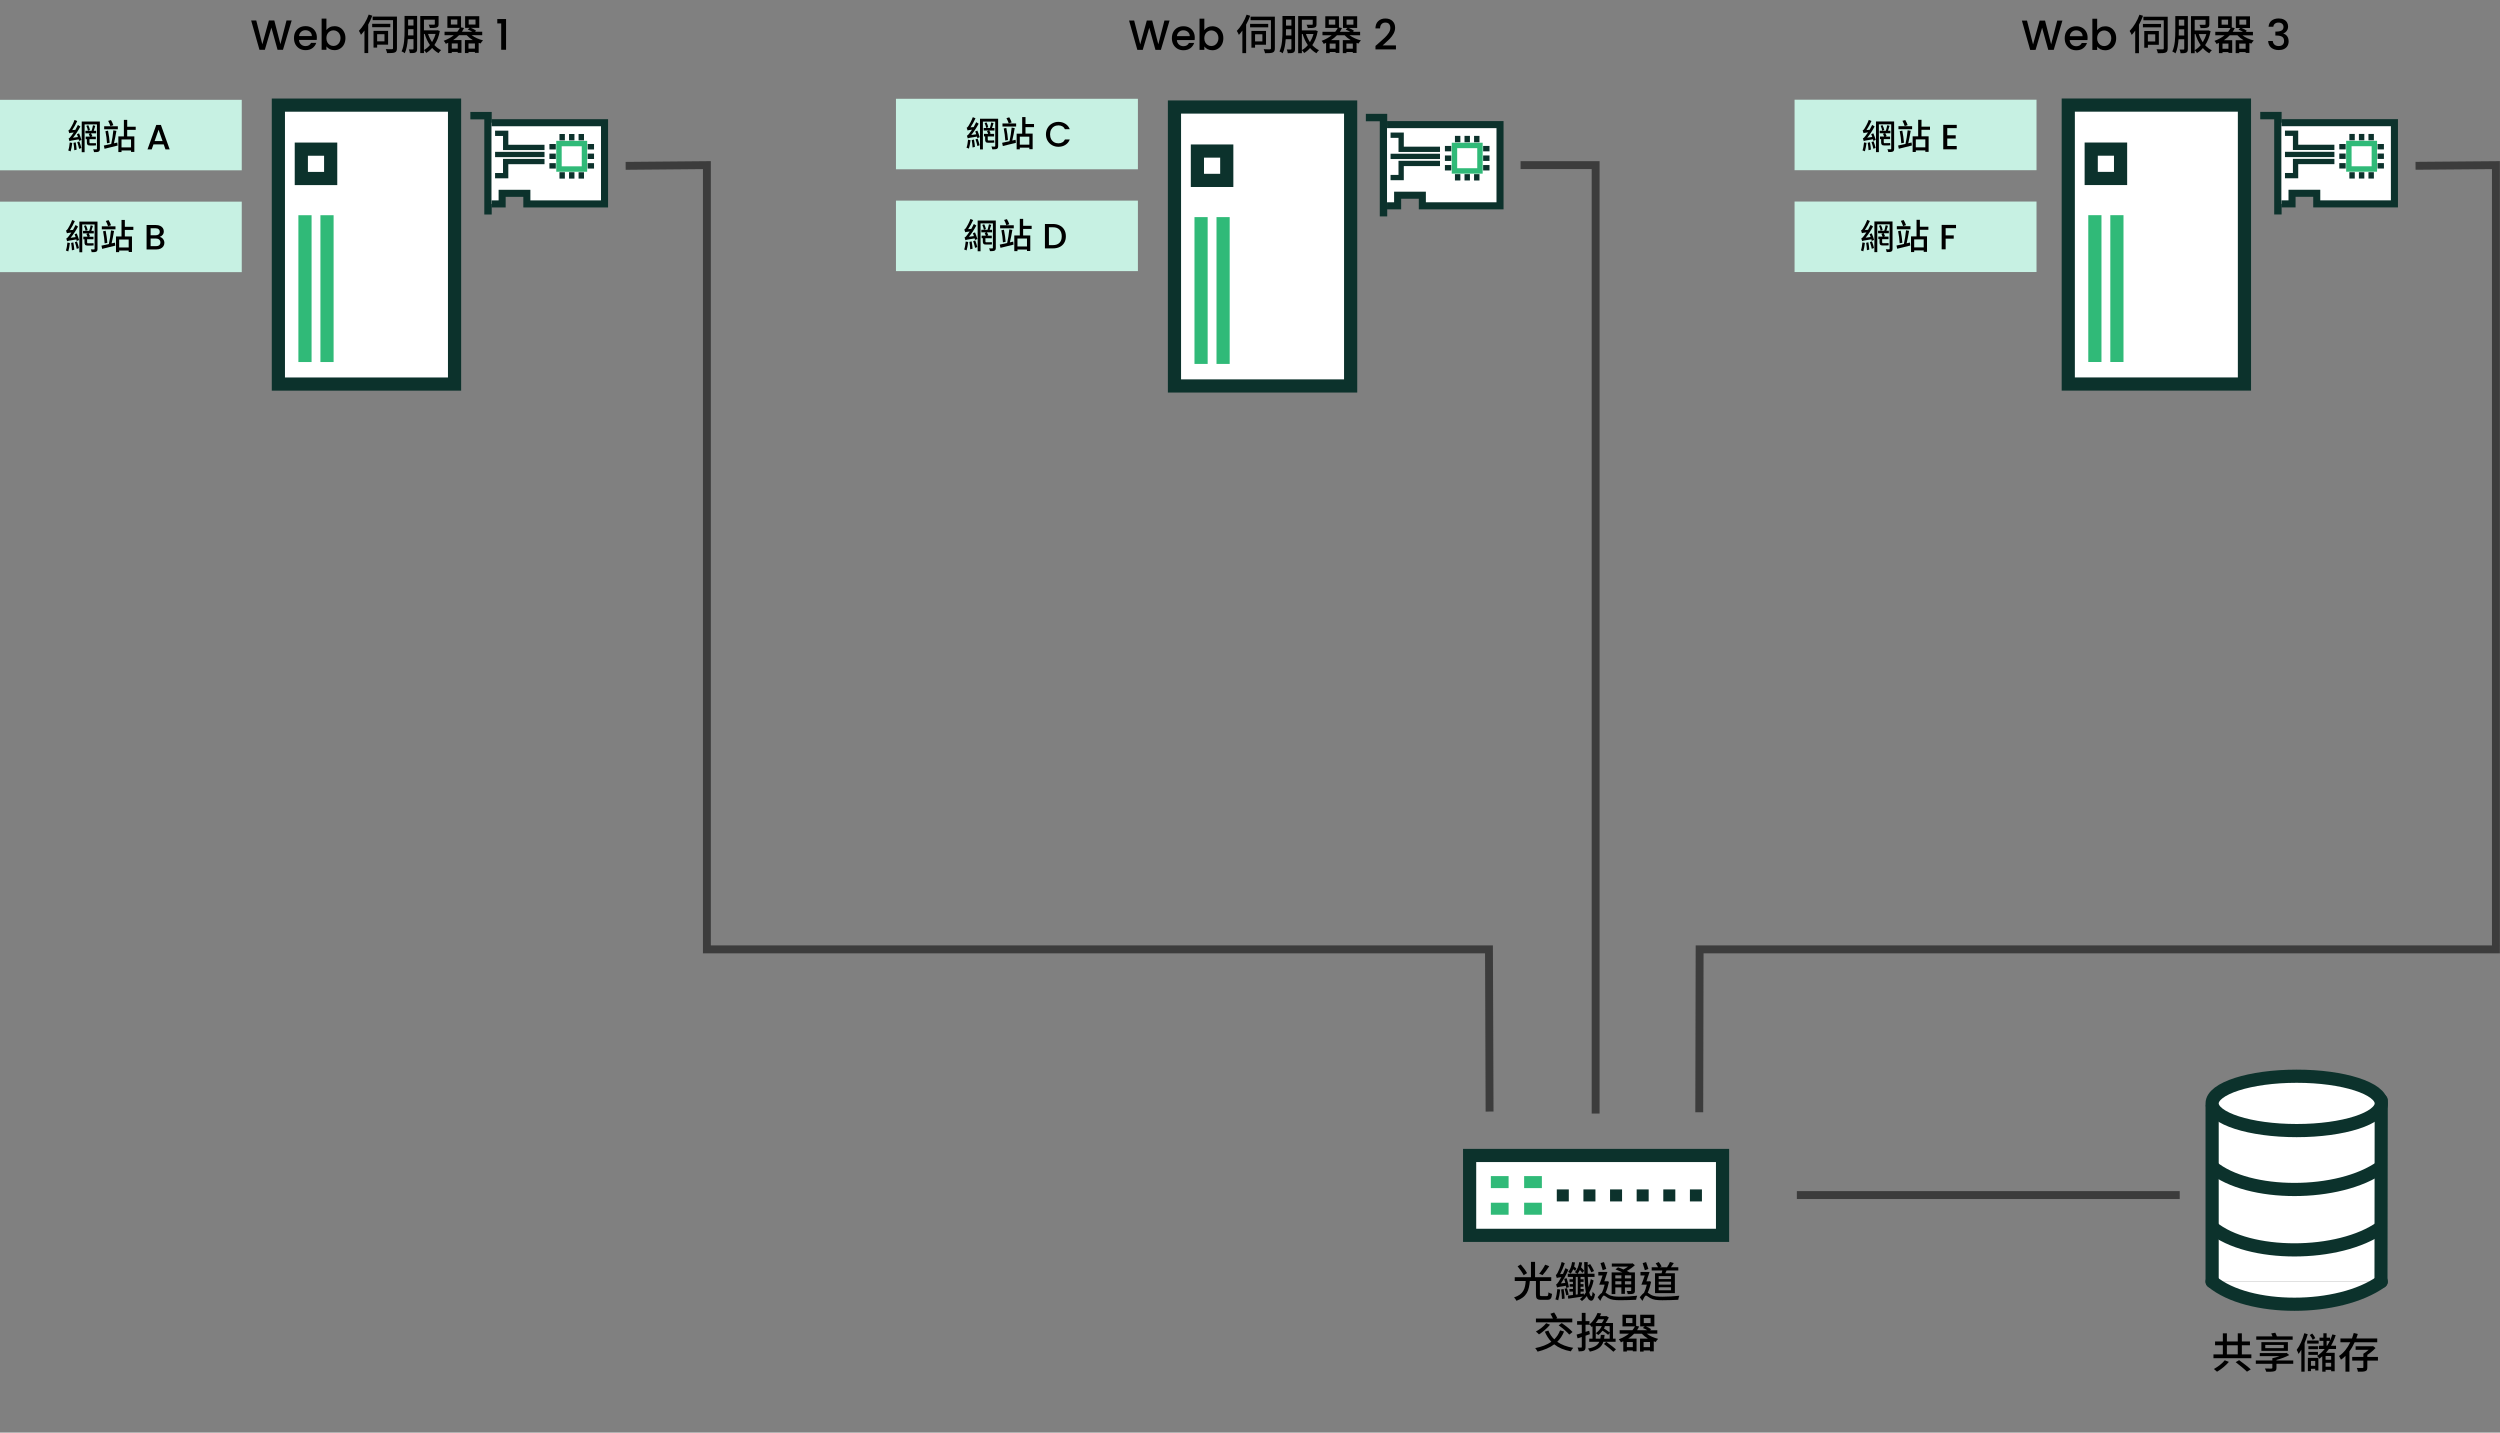 <?xml version="1.0" encoding="UTF-8" standalone="no"?>
<svg
   xmlns:dc="http://purl.org/dc/elements/1.1/"
   xmlns:cc="http://creativecommons.org/ns#"
   xmlns:rdf="http://www.w3.org/1999/02/22-rdf-syntax-ns#"
   xmlns:svg="http://www.w3.org/2000/svg"
   xmlns="http://www.w3.org/2000/svg"
   xmlns:sodipodi="http://sodipodi.sourceforge.net/DTD/sodipodi-0.dtd"
   xmlns:inkscape="http://www.inkscape.org/namespaces/inkscape"
   width="948.78"
   height="543.701"
   viewBox="0 0 251.031 143.854"
   version="1.1"
   id="svg8"
   sodipodi:docname="ha_cluster_example1.svg"
   inkscape:version="0.92.4 (5da689c313, 2019-01-14)">
  <rect x="0" y="0" width="251.031" height="143.854" fill="#808080" stroke="none"/>
  <sodipodi:namedview
     pagecolor="#ffffff"
     bordercolor="#666666"
     borderopacity="1"
     objecttolerance="10"
     gridtolerance="10"
     guidetolerance="10"
     inkscape:pageopacity="0"
     inkscape:pageshadow="2"
     inkscape:window-width="1920"
     inkscape:window-height="1027"
     id="namedview140"
     showgrid="false"
     inkscape:zoom="1.5151331"
     inkscape:cx="489.39647"
     inkscape:cy="277.34847"
     inkscape:window-x="-8"
     inkscape:window-y="-8"
     inkscape:window-maximized="1"
     inkscape:current-layer="g1835"
     showguides="true"
     inkscape:guide-bbox="true">
    <sodipodi:guide
       position="160.247,24.269"
       orientation="1,0"
       id="guide5921"
       inkscape:locked="false" />
  </sodipodi:namedview>
  <defs
     id="defs2" />
  <g
     id="layer1"
     transform="translate(-0.342,-19.942)">
    <g
       id="layer1-6"
       transform="matrix(1.34,0,0,1.34,48.276,31.2)">
      <g
         id="g992"
         transform="translate(-0.077)" />
      <g
         id="g1835">
        <g
           id="g1861"
           transform="translate(-0.79)">
          <g
             id="g1619"
             transform="matrix(2.079,0,0,2.079,-17.972,-1.075)"
             style="stroke-width:0.475;stroke-miterlimit:4;stroke-dasharray:none">
            <rect
               style="fill:#ffffff;fill-opacity:1;stroke:#0c322c;stroke-width:0.475;stroke-linecap:square;stroke-miterlimit:4;stroke-dasharray:none;paint-order:fill markers stroke"
               id="rect2052"
               width="6.35"
               height="10.054"
               x="1.852"
               y="0.265" />
            <g
               id="g2062"
               transform="translate(-0.099)"
               style="fill:#30ba78;stroke:#30ba78;stroke-width:0.475;stroke-miterlimit:4;stroke-dasharray:none">
              <path
                 style="fill:#30ba78;stroke:#30ba78;stroke-width:0.475;stroke-linecap:butt;stroke-linejoin:miter;stroke-miterlimit:4;stroke-dasharray:none;stroke-opacity:1"
                 d="M 2.91,4.233 V 9.525"
                 id="path2054"
                 inkscape:connector-curvature="0" />
              <path
                 style="fill:#30ba78;stroke:#30ba78;stroke-width:0.475;stroke-linecap:butt;stroke-linejoin:miter;stroke-miterlimit:4;stroke-dasharray:none;stroke-opacity:1"
                 d="M 3.704,4.233 V 9.525"
                 id="path2056"
                 inkscape:connector-curvature="0" />
            </g>
            <rect
               style="fill:none;stroke:#0c322c;stroke-width:0.475;stroke-linecap:square;stroke-miterlimit:4;stroke-dasharray:none;paint-order:fill markers stroke"
               id="rect2058"
               width="1.058"
               height="1.058"
               x="2.679"
               y="1.852" />
          </g>
          <path
             style="fill:none;stroke:#0c322c;stroke-width:0.556;stroke-linecap:butt;stroke-linejoin:miter;stroke-miterlimit:4;stroke-dasharray:none;stroke-opacity:1"
             d="M 0.265,0.265 H 1.587 V 7.673"
             id="path853"
             inkscape:connector-curvature="0" />
          <path
             style="fill:#ffffff;stroke:#0c322c;stroke-width:0.529;stroke-linecap:butt;stroke-linejoin:miter;stroke-miterlimit:4;stroke-dasharray:none;stroke-opacity:1"
             d="M 1.852,0.794 H 10.319 V 6.879 H 4.498 v -0.794 H 2.646 v 0.794 h -0.794"
             id="path855"
             inkscape:connector-curvature="0" />
          <rect
             style="fill:#ffffff;stroke:#30ba78;stroke-width:0.406;stroke-miterlimit:4;stroke-dasharray:none"
             id="rect857"
             width="1.91"
             height="1.91"
             x="6.982"
             y="2.355"
             ry="0"
             transform="translate(-0.077)" />
          <path
             style="fill:#0c322c;stroke:#0c322c;stroke-width:0.406;stroke-linecap:butt;stroke-linejoin:miter;stroke-miterlimit:4;stroke-dasharray:none;stroke-opacity:1"
             d="m 6.744,3.311 c -0.478,0 -0.478,0 -0.478,0"
             id="path859"
             transform="translate(-0.077)"
             inkscape:connector-curvature="0" />
          <path
             style="fill:#0c322c;stroke:#0c322c;stroke-width:0.406;stroke-linecap:butt;stroke-linejoin:miter;stroke-miterlimit:4;stroke-dasharray:none;stroke-opacity:1"
             d="M 6.266,4.027 H 6.744"
             id="path861"
             transform="translate(-0.077)"
             inkscape:connector-curvature="0" />
          <path
             style="fill:#0c322c;stroke:#0c322c;stroke-width:0.406;stroke-linecap:butt;stroke-linejoin:miter;stroke-miterlimit:4;stroke-dasharray:none;stroke-opacity:1"
             d="m 6.744,2.594 c -0.478,0 -0.478,0 -0.478,0"
             id="path859-3"
             transform="translate(-0.077)"
             inkscape:connector-curvature="0" />
          <path
             style="fill:#0c322c;stroke:#0c322c;stroke-width:0.406;stroke-linecap:butt;stroke-linejoin:miter;stroke-miterlimit:4;stroke-dasharray:none;stroke-opacity:1"
             d="m 9.609,3.311 c -0.478,0 -0.478,0 -0.478,0"
             id="path859-6"
             transform="translate(-0.077)"
             inkscape:connector-curvature="0" />
          <path
             style="fill:#0c322c;stroke:#0c322c;stroke-width:0.406;stroke-linecap:butt;stroke-linejoin:miter;stroke-miterlimit:4;stroke-dasharray:none;stroke-opacity:1"
             d="M 9.131,4.027 H 9.609"
             id="path861-7"
             transform="translate(-0.077)"
             inkscape:connector-curvature="0" />
          <path
             style="fill:#0c322c;stroke:#0c322c;stroke-width:0.406;stroke-linecap:butt;stroke-linejoin:miter;stroke-miterlimit:4;stroke-dasharray:none;stroke-opacity:1"
             d="m 9.609,2.594 c -0.478,0 -0.478,0 -0.478,0"
             id="path859-3-5"
             transform="translate(-0.077)"
             inkscape:connector-curvature="0" />
          <path
             style="fill:#0c322c;stroke:#0c322c;stroke-width:0.406;stroke-linecap:butt;stroke-linejoin:miter;stroke-miterlimit:4;stroke-dasharray:none;stroke-opacity:1"
             d="m 7.938,4.982 c 0,-0.478 0,-0.478 0,-0.478"
             id="path859-35"
             transform="translate(-0.077)"
             inkscape:connector-curvature="0" />
          <path
             style="fill:#0c322c;stroke:#0c322c;stroke-width:0.406;stroke-linecap:butt;stroke-linejoin:miter;stroke-miterlimit:4;stroke-dasharray:none;stroke-opacity:1"
             d="M 8.654,4.505 V 4.982"
             id="path861-6"
             transform="translate(-0.077)"
             inkscape:connector-curvature="0" />
          <path
             style="fill:#0c322c;stroke:#0c322c;stroke-width:0.406;stroke-linecap:butt;stroke-linejoin:miter;stroke-miterlimit:4;stroke-dasharray:none;stroke-opacity:1"
             d="m 7.221,4.982 c 0,-0.478 0,-0.478 0,-0.478"
             id="path859-3-2"
             transform="translate(-0.077)"
             inkscape:connector-curvature="0" />
          <path
             style="fill:#0c322c;stroke:#0c322c;stroke-width:0.406;stroke-linecap:butt;stroke-linejoin:miter;stroke-miterlimit:4;stroke-dasharray:none;stroke-opacity:1"
             d="m 7.938,2.117 c 0,-0.478 0,-0.478 0,-0.478"
             id="path859-35-9"
             transform="translate(-0.077)"
             inkscape:connector-curvature="0" />
          <path
             style="fill:#0c322c;stroke:#0c322c;stroke-width:0.406;stroke-linecap:butt;stroke-linejoin:miter;stroke-miterlimit:4;stroke-dasharray:none;stroke-opacity:1"
             d="M 8.654,1.639 V 2.117"
             id="path861-6-1"
             transform="translate(-0.077)"
             inkscape:connector-curvature="0" />
          <path
             style="fill:#0c322c;stroke:#0c322c;stroke-width:0.406;stroke-linecap:butt;stroke-linejoin:miter;stroke-miterlimit:4;stroke-dasharray:none;stroke-opacity:1"
             d="m 7.221,2.117 c 0,-0.478 0,-0.478 0,-0.478"
             id="path859-3-2-2"
             transform="translate(-0.077)"
             inkscape:connector-curvature="0" />
          <path
             style="fill:#ffffff;stroke:#0c322c;stroke-width:0.397;stroke-linecap:butt;stroke-linejoin:miter;stroke-miterlimit:4;stroke-dasharray:none;stroke-opacity:1"
             d="m 2.117,1.588 h 0.794 v 1.058 h 2.91"
             id="path973"
             inkscape:connector-curvature="0" />
          <path
             style="fill:#ffffff;stroke:#0c322c;stroke-width:0.397;stroke-linecap:butt;stroke-linejoin:miter;stroke-miterlimit:4;stroke-dasharray:none;stroke-opacity:1"
             d="M 5.821,3.175 H 2.117"
             id="path975"
             inkscape:connector-curvature="0" />
          <path
             style="fill:#ffffff;stroke:#0c322c;stroke-width:0.397;stroke-linecap:butt;stroke-linejoin:miter;stroke-miterlimit:4;stroke-dasharray:none;stroke-opacity:1"
             d="M 5.821,3.704 H 2.91 v 1.058 h -0.794"
             id="path977"
             inkscape:connector-curvature="0" />
        </g>
        <g
           id="g1861-7"
           transform="translate(66.313,0.142)">
          <g
             id="g1619-9"
             transform="matrix(2.079,0,0,2.079,-17.927,-1.075)"
             style="stroke-width:0.475;stroke-miterlimit:4;stroke-dasharray:none">
            <rect
               style="fill:#ffffff;fill-opacity:1;stroke:#0c322c;stroke-width:0.475;stroke-linecap:square;stroke-miterlimit:4;stroke-dasharray:none;paint-order:fill markers stroke"
               id="rect2052-2"
               width="6.35"
               height="10.054"
               x="1.852"
               y="0.265" />
            <g
               id="g2062-0"
               transform="translate(-0.099)"
               style="fill:#30ba78;stroke:#30ba78;stroke-width:0.475;stroke-miterlimit:4;stroke-dasharray:none">
              <path
                 style="fill:#30ba78;stroke:#30ba78;stroke-width:0.475;stroke-linecap:butt;stroke-linejoin:miter;stroke-miterlimit:4;stroke-dasharray:none;stroke-opacity:1"
                 d="M 2.91,4.233 V 9.525"
                 id="path2054-2"
                 inkscape:connector-curvature="0" />
              <path
                 style="fill:#30ba78;stroke:#30ba78;stroke-width:0.475;stroke-linecap:butt;stroke-linejoin:miter;stroke-miterlimit:4;stroke-dasharray:none;stroke-opacity:1"
                 d="M 3.704,4.233 V 9.525"
                 id="path2056-3"
                 inkscape:connector-curvature="0" />
            </g>
            <rect
               style="fill:none;stroke:#0c322c;stroke-width:0.475;stroke-linecap:square;stroke-miterlimit:4;stroke-dasharray:none;paint-order:fill markers stroke"
               id="rect2058-7"
               width="1.058"
               height="1.058"
               x="2.679"
               y="1.852" />
          </g>
          <path
             style="fill:none;stroke:#0c322c;stroke-width:0.556;stroke-linecap:butt;stroke-linejoin:miter;stroke-miterlimit:4;stroke-dasharray:none;stroke-opacity:1"
             d="M 0.265,0.265 H 1.587 V 7.673"
             id="path853-5"
             inkscape:connector-curvature="0" />
          <path
             style="fill:#ffffff;stroke:#0c322c;stroke-width:0.529;stroke-linecap:butt;stroke-linejoin:miter;stroke-miterlimit:4;stroke-dasharray:none;stroke-opacity:1"
             d="M 1.852,0.794 H 10.319 V 6.879 H 4.498 v -0.794 H 2.646 v 0.794 h -0.794"
             id="path855-9"
             inkscape:connector-curvature="0" />
          <rect
             style="fill:#ffffff;stroke:#30ba78;stroke-width:0.406;stroke-miterlimit:4;stroke-dasharray:none"
             id="rect857-2"
             width="1.91"
             height="1.91"
             x="6.982"
             y="2.355"
             ry="0"
             transform="translate(-0.077)" />
          <path
             style="fill:#0c322c;stroke:#0c322c;stroke-width:0.406;stroke-linecap:butt;stroke-linejoin:miter;stroke-miterlimit:4;stroke-dasharray:none;stroke-opacity:1"
             d="m 6.744,3.311 c -0.478,0 -0.478,0 -0.478,0"
             id="path859-2"
             transform="translate(-0.077)"
             inkscape:connector-curvature="0" />
          <path
             style="fill:#0c322c;stroke:#0c322c;stroke-width:0.406;stroke-linecap:butt;stroke-linejoin:miter;stroke-miterlimit:4;stroke-dasharray:none;stroke-opacity:1"
             d="M 6.266,4.027 H 6.744"
             id="path861-8"
             transform="translate(-0.077)"
             inkscape:connector-curvature="0" />
          <path
             style="fill:#0c322c;stroke:#0c322c;stroke-width:0.406;stroke-linecap:butt;stroke-linejoin:miter;stroke-miterlimit:4;stroke-dasharray:none;stroke-opacity:1"
             d="m 6.744,2.594 c -0.478,0 -0.478,0 -0.478,0"
             id="path859-3-9"
             transform="translate(-0.077)"
             inkscape:connector-curvature="0" />
          <path
             style="fill:#0c322c;stroke:#0c322c;stroke-width:0.406;stroke-linecap:butt;stroke-linejoin:miter;stroke-miterlimit:4;stroke-dasharray:none;stroke-opacity:1"
             d="m 9.609,3.311 c -0.478,0 -0.478,0 -0.478,0"
             id="path859-6-7"
             transform="translate(-0.077)"
             inkscape:connector-curvature="0" />
          <path
             style="fill:#0c322c;stroke:#0c322c;stroke-width:0.406;stroke-linecap:butt;stroke-linejoin:miter;stroke-miterlimit:4;stroke-dasharray:none;stroke-opacity:1"
             d="M 9.131,4.027 H 9.609"
             id="path861-7-3"
             transform="translate(-0.077)"
             inkscape:connector-curvature="0" />
          <path
             style="fill:#0c322c;stroke:#0c322c;stroke-width:0.406;stroke-linecap:butt;stroke-linejoin:miter;stroke-miterlimit:4;stroke-dasharray:none;stroke-opacity:1"
             d="m 9.609,2.594 c -0.478,0 -0.478,0 -0.478,0"
             id="path859-3-5-6"
             transform="translate(-0.077)"
             inkscape:connector-curvature="0" />
          <path
             style="fill:#0c322c;stroke:#0c322c;stroke-width:0.406;stroke-linecap:butt;stroke-linejoin:miter;stroke-miterlimit:4;stroke-dasharray:none;stroke-opacity:1"
             d="m 7.938,4.982 c 0,-0.478 0,-0.478 0,-0.478"
             id="path859-35-1"
             transform="translate(-0.077)"
             inkscape:connector-curvature="0" />
          <path
             style="fill:#0c322c;stroke:#0c322c;stroke-width:0.406;stroke-linecap:butt;stroke-linejoin:miter;stroke-miterlimit:4;stroke-dasharray:none;stroke-opacity:1"
             d="M 8.654,4.505 V 4.982"
             id="path861-6-2"
             transform="translate(-0.077)"
             inkscape:connector-curvature="0" />
          <path
             style="fill:#0c322c;stroke:#0c322c;stroke-width:0.406;stroke-linecap:butt;stroke-linejoin:miter;stroke-miterlimit:4;stroke-dasharray:none;stroke-opacity:1"
             d="m 7.221,4.982 c 0,-0.478 0,-0.478 0,-0.478"
             id="path859-3-2-9"
             transform="translate(-0.077)"
             inkscape:connector-curvature="0" />
          <path
             style="fill:#0c322c;stroke:#0c322c;stroke-width:0.406;stroke-linecap:butt;stroke-linejoin:miter;stroke-miterlimit:4;stroke-dasharray:none;stroke-opacity:1"
             d="m 7.938,2.117 c 0,-0.478 0,-0.478 0,-0.478"
             id="path859-35-9-3"
             transform="translate(-0.077)"
             inkscape:connector-curvature="0" />
          <path
             style="fill:#0c322c;stroke:#0c322c;stroke-width:0.406;stroke-linecap:butt;stroke-linejoin:miter;stroke-miterlimit:4;stroke-dasharray:none;stroke-opacity:1"
             d="M 8.654,1.639 V 2.117"
             id="path861-6-1-1"
             transform="translate(-0.077)"
             inkscape:connector-curvature="0" />
          <path
             style="fill:#0c322c;stroke:#0c322c;stroke-width:0.406;stroke-linecap:butt;stroke-linejoin:miter;stroke-miterlimit:4;stroke-dasharray:none;stroke-opacity:1"
             d="m 7.221,2.117 c 0,-0.478 0,-0.478 0,-0.478"
             id="path859-3-2-2-9"
             transform="translate(-0.077)"
             inkscape:connector-curvature="0" />
          <path
             style="fill:#ffffff;stroke:#0c322c;stroke-width:0.397;stroke-linecap:butt;stroke-linejoin:miter;stroke-miterlimit:4;stroke-dasharray:none;stroke-opacity:1"
             d="m 2.117,1.588 h 0.794 v 1.058 h 2.91"
             id="path973-4"
             inkscape:connector-curvature="0" />
          <path
             style="fill:#ffffff;stroke:#0c322c;stroke-width:0.397;stroke-linecap:butt;stroke-linejoin:miter;stroke-miterlimit:4;stroke-dasharray:none;stroke-opacity:1"
             d="M 5.821,3.175 H 2.117"
             id="path975-7"
             inkscape:connector-curvature="0" />
          <path
             style="fill:#ffffff;stroke:#0c322c;stroke-width:0.397;stroke-linecap:butt;stroke-linejoin:miter;stroke-miterlimit:4;stroke-dasharray:none;stroke-opacity:1"
             d="M 5.821,3.704 H 2.91 v 1.058 h -0.794"
             id="path977-8"
             inkscape:connector-curvature="0" />
        </g>
        <g
           id="g1619-5"
           transform="matrix(2.079,0,0,2.079,115.363,-1.078)"
           style="stroke-width:0.475;stroke-miterlimit:4;stroke-dasharray:none">
          <rect
             style="fill:#ffffff;fill-opacity:1;stroke:#0c322c;stroke-width:0.475;stroke-linecap:square;stroke-miterlimit:4;stroke-dasharray:none;paint-order:fill markers stroke"
             id="rect2052-0"
             width="6.35"
             height="10.054"
             x="1.852"
             y="0.265" />
          <g
             id="g2062-3"
             transform="translate(-0.099)"
             style="fill:#30ba78;stroke:#30ba78;stroke-width:0.475;stroke-miterlimit:4;stroke-dasharray:none">
            <path
               style="fill:#30ba78;stroke:#30ba78;stroke-width:0.475;stroke-linecap:butt;stroke-linejoin:miter;stroke-miterlimit:4;stroke-dasharray:none;stroke-opacity:1"
               d="M 2.91,4.233 V 9.525"
               id="path2054-6"
               inkscape:connector-curvature="0" />
            <path
               style="fill:#30ba78;stroke:#30ba78;stroke-width:0.475;stroke-linecap:butt;stroke-linejoin:miter;stroke-miterlimit:4;stroke-dasharray:none;stroke-opacity:1"
               d="M 3.704,4.233 V 9.525"
               id="path2056-1"
               inkscape:connector-curvature="0" />
          </g>
          <rect
             style="fill:none;stroke:#0c322c;stroke-width:0.475;stroke-linecap:square;stroke-miterlimit:4;stroke-dasharray:none;paint-order:fill markers stroke"
             id="rect2058-0"
             width="1.058"
             height="1.058"
             x="2.679"
             y="1.852" />
        </g>
        <path
           style="fill:none;stroke:#0c322c;stroke-width:0.556;stroke-linecap:butt;stroke-linejoin:miter;stroke-miterlimit:4;stroke-dasharray:none;stroke-opacity:1"
           d="m 133.599,0.261 h 1.323 V 7.67"
           id="path853-6"
           inkscape:connector-curvature="0" />
        <path
           style="fill:#ffffff;stroke:#0c322c;stroke-width:0.529;stroke-linecap:butt;stroke-linejoin:miter;stroke-miterlimit:4;stroke-dasharray:none;stroke-opacity:1"
           d="m 135.187,0.791 h 8.467 V 6.876 h -5.821 v -0.794 h -1.852 v 0.794 h -0.794"
           id="path855-3"
           inkscape:connector-curvature="0" />
        <rect
           style="fill:#ffffff;stroke:#30ba78;stroke-width:0.406;stroke-miterlimit:4;stroke-dasharray:none"
           id="rect857-20"
           width="1.91"
           height="1.91"
           x="140.24"
           y="2.352"
           ry="0" />
        <path
           style="fill:#0c322c;stroke:#0c322c;stroke-width:0.406;stroke-linecap:butt;stroke-linejoin:miter;stroke-miterlimit:4;stroke-dasharray:none;stroke-opacity:1"
           d="m 140.001,3.307 c -0.478,0 -0.478,0 -0.478,0"
           id="path859-61"
           inkscape:connector-curvature="0" />
        <path
           style="fill:#0c322c;stroke:#0c322c;stroke-width:0.406;stroke-linecap:butt;stroke-linejoin:miter;stroke-miterlimit:4;stroke-dasharray:none;stroke-opacity:1"
           d="m 139.523,4.024 h 0.478"
           id="path861-5"
           inkscape:connector-curvature="0" />
        <path
           style="fill:#0c322c;stroke:#0c322c;stroke-width:0.406;stroke-linecap:butt;stroke-linejoin:miter;stroke-miterlimit:4;stroke-dasharray:none;stroke-opacity:1"
           d="m 140.001,2.591 c -0.478,0 -0.478,0 -0.478,0"
           id="path859-3-54"
           inkscape:connector-curvature="0" />
        <path
           style="fill:#0c322c;stroke:#0c322c;stroke-width:0.406;stroke-linecap:butt;stroke-linejoin:miter;stroke-miterlimit:4;stroke-dasharray:none;stroke-opacity:1"
           d="m 142.866,3.307 c -0.478,0 -0.478,0 -0.478,0"
           id="path859-6-76"
           inkscape:connector-curvature="0" />
        <path
           style="fill:#0c322c;stroke:#0c322c;stroke-width:0.406;stroke-linecap:butt;stroke-linejoin:miter;stroke-miterlimit:4;stroke-dasharray:none;stroke-opacity:1"
           d="m 142.389,4.024 h 0.478"
           id="path861-7-5"
           inkscape:connector-curvature="0" />
        <path
           style="fill:#0c322c;stroke:#0c322c;stroke-width:0.406;stroke-linecap:butt;stroke-linejoin:miter;stroke-miterlimit:4;stroke-dasharray:none;stroke-opacity:1"
           d="m 142.866,2.591 c -0.478,0 -0.478,0 -0.478,0"
           id="path859-3-5-69"
           inkscape:connector-curvature="0" />
        <path
           style="fill:#0c322c;stroke:#0c322c;stroke-width:0.406;stroke-linecap:butt;stroke-linejoin:miter;stroke-miterlimit:4;stroke-dasharray:none;stroke-opacity:1"
           d="m 141.195,4.979 c 0,-0.478 0,-0.478 0,-0.478"
           id="path859-35-3"
           inkscape:connector-curvature="0" />
        <path
           style="fill:#0c322c;stroke:#0c322c;stroke-width:0.406;stroke-linecap:butt;stroke-linejoin:miter;stroke-miterlimit:4;stroke-dasharray:none;stroke-opacity:1"
           d="M 141.911,4.501 V 4.979"
           id="path861-6-7"
           inkscape:connector-curvature="0" />
        <path
           style="fill:#0c322c;stroke:#0c322c;stroke-width:0.406;stroke-linecap:butt;stroke-linejoin:miter;stroke-miterlimit:4;stroke-dasharray:none;stroke-opacity:1"
           d="m 140.479,4.979 c 0,-0.478 0,-0.478 0,-0.478"
           id="path859-3-2-4"
           inkscape:connector-curvature="0" />
        <path
           style="fill:#0c322c;stroke:#0c322c;stroke-width:0.406;stroke-linecap:butt;stroke-linejoin:miter;stroke-miterlimit:4;stroke-dasharray:none;stroke-opacity:1"
           d="m 141.195,2.113 c 0,-0.478 0,-0.478 0,-0.478"
           id="path859-35-9-5"
           inkscape:connector-curvature="0" />
        <path
           style="fill:#0c322c;stroke:#0c322c;stroke-width:0.406;stroke-linecap:butt;stroke-linejoin:miter;stroke-miterlimit:4;stroke-dasharray:none;stroke-opacity:1"
           d="M 141.911,1.636 V 2.113"
           id="path861-6-1-2"
           inkscape:connector-curvature="0" />
        <path
           style="fill:#0c322c;stroke:#0c322c;stroke-width:0.406;stroke-linecap:butt;stroke-linejoin:miter;stroke-miterlimit:4;stroke-dasharray:none;stroke-opacity:1"
           d="m 140.479,2.113 c 0,-0.478 0,-0.478 0,-0.478"
           id="path859-3-2-2-5"
           inkscape:connector-curvature="0" />
        <path
           style="fill:#ffffff;stroke:#0c322c;stroke-width:0.397;stroke-linecap:butt;stroke-linejoin:miter;stroke-miterlimit:4;stroke-dasharray:none;stroke-opacity:1"
           d="m 135.451,1.584 h 0.794 v 1.058 h 2.91"
           id="path973-47"
           inkscape:connector-curvature="0" />
        <path
           style="fill:#ffffff;stroke:#0c322c;stroke-width:0.397;stroke-linecap:butt;stroke-linejoin:miter;stroke-miterlimit:4;stroke-dasharray:none;stroke-opacity:1"
           d="m 139.156,3.172 h -3.704"
           id="path975-4"
           inkscape:connector-curvature="0" />
        <path
           style="fill:#ffffff;stroke:#0c322c;stroke-width:0.397;stroke-linecap:butt;stroke-linejoin:miter;stroke-miterlimit:4;stroke-dasharray:none;stroke-opacity:1"
           d="m 139.156,3.701 h -2.91 v 1.058 h -0.794"
           id="path977-4"
           inkscape:connector-curvature="0" />
        <path
           style="fill:none;stroke:#3c3c3c;stroke-width:0.592;stroke-linecap:butt;stroke-linejoin:miter;stroke-miterlimit:4;stroke-dasharray:none;stroke-opacity:1"
           d="M 11.111,4.027 17.199,3.971 V 62.739 h 58.605 l 0.045,12.154"
           id="path2265"
           inkscape:connector-curvature="0" />
        <path
           style="fill:none;stroke:#3c3c3c;stroke-width:0.592;stroke-linecap:butt;stroke-linejoin:miter;stroke-miterlimit:4;stroke-dasharray:none;stroke-opacity:1"
           d="m 78.172,3.971 5.625,-7.5e-6 V 75.042"
           id="path2267"
           inkscape:connector-curvature="0" />
        <path
           style="fill:none;stroke:#3c3c3c;stroke-width:0.592;stroke-linecap:butt;stroke-linejoin:miter;stroke-miterlimit:4;stroke-dasharray:none;stroke-opacity:1"
           d="m 145.236,4.024 6.023,-0.052 V 62.739 H 91.589 L 91.561,74.944"
           id="path2269"
           inkscape:connector-curvature="0" />
        <path
           style="fill:none;stroke:#3c3c3c;stroke-width:0.592;stroke-linecap:butt;stroke-linejoin:miter;stroke-miterlimit:4;stroke-dasharray:none;stroke-opacity:1"
           d="m 98.875,81.15 28.69,10e-7"
           id="path2273"
           inkscape:connector-curvature="0" />
        <g
           id="g2350"
           transform="matrix(-1.593,0,0,1.593,30.3,24.821)"
           style="stroke-width:0.445;stroke-miterlimit:4;stroke-dasharray:none">
          <rect
             style="fill:#c7f1e3;stroke:none;stroke-width:0.234;stroke-linecap:square;stroke-miterlimit:4;stroke-dasharray:none;paint-order:fill markers stroke"
             id="rect2275"
             width="11.381"
             height="3.316"
             x="-41.485"
             y="-16.16"
             transform="scale(-1,1)" />
          <g
             aria-label="網站 A"
             transform="scale(-1,1)"
             style="font-style:normal;font-variant:normal;font-weight:normal;font-stretch:normal;font-size:1.488px;line-height:1.25;font-family:Poppins;-inkscape-font-specification:Poppins;letter-spacing:0px;stroke-width:0.035"
             id="text2279">
            <path
               d="m -38.195,-14.153 c -0.012,0.134 -0.035,0.279 -0.071,0.377 0.03,0.008 0.086,0.028 0.112,0.043 0.031,-0.102 0.06,-0.255 0.076,-0.398 z m 0.175,0.017 c 0.018,0.111 0.035,0.255 0.038,0.349 l 0.111,-0.028 c -0.005,-0.094 -0.023,-0.235 -0.045,-0.345 z m 0.177,-0.035 c 0.035,0.101 0.074,0.231 0.089,0.317 l 0.104,-0.038 c -0.018,-0.084 -0.058,-0.212 -0.096,-0.312 z m -0.013,-0.372 c 0.017,0.041 0.033,0.089 0.048,0.134 l -0.236,0.033 c 0.126,-0.152 0.25,-0.342 0.349,-0.529 l -0.116,-0.073 c -0.035,0.076 -0.078,0.155 -0.119,0.23 l -0.149,0.012 c 0.084,-0.122 0.169,-0.278 0.235,-0.425 l -0.126,-0.053 c -0.063,0.177 -0.169,0.36 -0.202,0.41 -0.031,0.048 -0.06,0.081 -0.088,0.089 0.017,0.035 0.035,0.099 0.043,0.126 0.023,-0.01 0.056,-0.018 0.21,-0.036 -0.053,0.081 -0.099,0.144 -0.122,0.17 -0.048,0.063 -0.084,0.102 -0.119,0.112 0.015,0.035 0.036,0.101 0.041,0.129 0.035,-0.018 0.084,-0.031 0.433,-0.086 0.008,0.028 0.015,0.053 0.018,0.074 l 0.111,-0.045 c -0.02,-0.078 -0.068,-0.21 -0.111,-0.311 z m 0.625,0.425 c -0.03,0 -0.036,-0.015 -0.036,-0.053 v -0.136 h 0.299 v -0.121 h -0.223 l 0.061,-0.025 c -0.013,-0.033 -0.038,-0.088 -0.063,-0.131 h 0.24 v -0.119 h -0.114 c 0.023,-0.068 0.051,-0.155 0.074,-0.231 l -0.109,-0.03 c -0.013,0.076 -0.043,0.187 -0.066,0.261 h -0.291 v 0.119 h 0.243 l -0.086,0.028 c 0.02,0.04 0.041,0.089 0.055,0.127 h -0.198 v 0.121 h 0.055 v 0.134 c 0,0.117 0.028,0.164 0.149,0.164 h 0.179 c 0.04,0 0.081,-0.002 0.104,-0.008 -0.005,-0.031 -0.008,-0.076 -0.01,-0.109 -0.023,0.007 -0.069,0.008 -0.096,0.008 z m -0.183,-0.818 c 0.035,0.071 0.066,0.169 0.074,0.23 l 0.096,-0.033 c -0.01,-0.061 -0.043,-0.155 -0.079,-0.226 z m 0.635,-0.203 h -0.853 v 1.443 h 0.136 v -1.309 h 0.58 v 1.145 c 0,0.023 -0.007,0.03 -0.028,0.031 -0.02,0 -0.086,0 -0.15,-0.003 0.018,0.036 0.036,0.098 0.041,0.132 0.101,0.002 0.172,-0.002 0.217,-0.025 0.043,-0.023 0.058,-0.061 0.058,-0.136 z"
               style="font-style:normal;font-variant:normal;font-weight:500;font-stretch:normal;font-size:1.653px;font-family:'Noto Sans CJK TC';-inkscape-font-specification:'Noto Sans CJK TC Medium';text-align:center;text-anchor:middle"
               id="path1002" />
            <path
               d="m -36.144,-14.967 c -0.02,-0.066 -0.066,-0.165 -0.112,-0.24 l -0.132,0.038 c 0.041,0.078 0.088,0.182 0.106,0.248 z m 0.028,0.853 c 0.041,-0.164 0.084,-0.397 0.116,-0.585 l -0.144,-0.025 c -0.018,0.195 -0.06,0.471 -0.101,0.64 -0.131,0.031 -0.253,0.056 -0.347,0.076 l 0.033,0.152 c 0.172,-0.041 0.402,-0.099 0.615,-0.152 l -0.015,-0.142 z m -0.4,-0.57 c 0.035,0.18 0.066,0.413 0.073,0.569 l 0.127,-0.025 c -0.01,-0.157 -0.041,-0.385 -0.079,-0.567 z m -0.06,-0.091 h 0.643 v -0.142 h -0.643 z m 1.264,0.853 h -0.448 v -0.374 h 0.448 z m 0.22,-0.825 v -0.147 h -0.4 v -0.324 h -0.157 v 0.779 h -0.26 v 0.737 h 0.149 v -0.076 h 0.448 v 0.069 h 0.155 v -0.731 h -0.336 v -0.307 z"
               style="font-style:normal;font-variant:normal;font-weight:500;font-stretch:normal;font-size:1.653px;font-family:'Noto Sans CJK TC';-inkscape-font-specification:'Noto Sans CJK TC Medium';text-align:center;text-anchor:middle"
               id="path1004" />
            <path
               d="m -33.776,-14.064 h -0.481 l -0.083,0.235 h -0.197 l 0.412,-1.15 h 0.218 l 0.412,1.15 h -0.198 z m -0.053,-0.154 -0.187,-0.534 -0.188,0.534 z"
               style="font-style:normal;font-variant:normal;font-weight:500;font-stretch:normal;font-size:1.653px;font-family:Poppins;-inkscape-font-specification:'Poppins Medium';text-align:center;text-anchor:middle;stroke-width:0.035"
               id="path1006" />
          </g>
          <rect
             style="fill:#c7f1e3;stroke:none;stroke-width:0.234;stroke-linecap:square;stroke-miterlimit:4;stroke-dasharray:none;paint-order:fill markers stroke"
             id="rect2275-4"
             width="11.381"
             height="3.316"
             x="-41.485"
             y="-11.37"
             transform="scale(-1,1)" />
          <g
             aria-label="網站 B"
             transform="scale(-1,1)"
             style="font-style:normal;font-variant:normal;font-weight:normal;font-stretch:normal;font-size:1.488px;line-height:1.25;font-family:Poppins;-inkscape-font-specification:Poppins;letter-spacing:0px;stroke-width:0.035;stroke-miterlimit:4;stroke-dasharray:none"
             id="text2279-3">
            <path
               d="m -38.306,-9.446 c -0.012,0.134 -0.035,0.279 -0.071,0.377 0.03,0.008 0.086,0.028 0.112,0.043 0.031,-0.102 0.06,-0.255 0.076,-0.398 z m 0.175,0.017 c 0.018,0.111 0.035,0.255 0.038,0.349 l 0.111,-0.028 c -0.005,-0.094 -0.023,-0.235 -0.045,-0.345 z m 0.177,-0.035 c 0.035,0.101 0.074,0.231 0.089,0.317 l 0.104,-0.038 c -0.018,-0.084 -0.058,-0.212 -0.096,-0.312 z m -0.013,-0.372 c 0.017,0.041 0.033,0.089 0.048,0.134 l -0.236,0.033 c 0.126,-0.152 0.25,-0.342 0.349,-0.529 l -0.116,-0.073 c -0.035,0.076 -0.078,0.155 -0.119,0.23 l -0.149,0.012 c 0.084,-0.122 0.169,-0.278 0.235,-0.425 l -0.126,-0.053 c -0.063,0.177 -0.169,0.36 -0.202,0.41 -0.031,0.048 -0.06,0.081 -0.088,0.089 0.017,0.035 0.035,0.099 0.043,0.126 0.023,-0.01 0.056,-0.018 0.21,-0.036 -0.053,0.081 -0.099,0.144 -0.122,0.17 -0.048,0.063 -0.084,0.102 -0.119,0.112 0.015,0.035 0.036,0.101 0.041,0.129 0.035,-0.018 0.084,-0.031 0.433,-0.086 0.008,0.028 0.015,0.053 0.018,0.074 l 0.111,-0.045 c -0.02,-0.078 -0.068,-0.21 -0.111,-0.311 z m 0.625,0.425 c -0.03,0 -0.036,-0.015 -0.036,-0.053 v -0.136 h 0.299 v -0.121 h -0.223 l 0.061,-0.025 c -0.013,-0.033 -0.038,-0.088 -0.063,-0.131 h 0.24 v -0.119 h -0.114 c 0.023,-0.068 0.051,-0.155 0.074,-0.231 l -0.109,-0.03 c -0.013,0.076 -0.043,0.187 -0.066,0.261 h -0.291 v 0.119 h 0.243 l -0.086,0.028 c 0.02,0.04 0.041,0.089 0.055,0.127 h -0.198 v 0.121 h 0.055 v 0.134 c 0,0.117 0.028,0.164 0.149,0.164 h 0.179 c 0.04,0 0.081,-0.002 0.104,-0.008 -0.005,-0.031 -0.008,-0.076 -0.01,-0.109 -0.023,0.007 -0.069,0.008 -0.096,0.008 z m -0.183,-0.818 c 0.035,0.071 0.066,0.169 0.074,0.23 l 0.096,-0.033 c -0.01,-0.061 -0.043,-0.155 -0.079,-0.226 z m 0.635,-0.203 h -0.853 v 1.443 h 0.136 v -1.309 h 0.58 v 1.145 c 0,0.023 -0.007,0.03 -0.028,0.031 -0.02,0 -0.086,0 -0.15,-0.003 0.018,0.036 0.036,0.098 0.041,0.132 0.101,0.002 0.172,-0.002 0.217,-0.025 0.043,-0.023 0.058,-0.061 0.058,-0.136 z"
               style="font-style:normal;font-variant:normal;font-weight:500;font-stretch:normal;font-size:1.653px;font-family:'Noto Sans CJK TC';-inkscape-font-specification:'Noto Sans CJK TC Medium';text-align:center;text-anchor:middle"
               id="path1009" />
            <path
               d="m -36.255,-10.259 c -0.02,-0.066 -0.066,-0.165 -0.112,-0.24 l -0.132,0.038 c 0.041,0.078 0.088,0.182 0.106,0.248 z m 0.028,0.853 c 0.041,-0.164 0.084,-0.397 0.116,-0.585 l -0.144,-0.025 c -0.018,0.195 -0.06,0.471 -0.101,0.64 -0.131,0.031 -0.253,0.056 -0.347,0.076 l 0.033,0.152 c 0.172,-0.041 0.402,-0.099 0.615,-0.152 l -0.015,-0.142 z m -0.4,-0.57 c 0.035,0.18 0.066,0.413 0.073,0.569 l 0.127,-0.025 c -0.01,-0.157 -0.041,-0.385 -0.079,-0.567 z m -0.06,-0.091 h 0.643 v -0.142 h -0.643 z m 1.264,0.853 h -0.448 v -0.374 h 0.448 z m 0.22,-0.825 v -0.147 h -0.4 v -0.324 h -0.157 v 0.779 h -0.26 v 0.737 h 0.149 v -0.076 h 0.448 v 0.069 h 0.155 v -0.731 h -0.336 v -0.307 z"
               style="font-style:normal;font-variant:normal;font-weight:500;font-stretch:normal;font-size:1.653px;font-family:'Noto Sans CJK TC';-inkscape-font-specification:'Noto Sans CJK TC Medium';text-align:center;text-anchor:middle"
               id="path1011" />
            <path
               d="m -33.965,-9.712 q 0.093,0.017 0.157,0.098 0.064,0.081 0.064,0.183 0,0.088 -0.046,0.159 -0.045,0.069 -0.131,0.111 -0.086,0.04 -0.2,0.04 h -0.46 v -1.149 h 0.438 q 0.117,0 0.202,0.04 0.084,0.04 0.127,0.107 0.043,0.066 0.043,0.149 0,0.099 -0.053,0.165 -0.053,0.066 -0.142,0.098 z m -0.426,-0.076 h 0.233 q 0.093,0 0.144,-0.041 0.053,-0.043 0.053,-0.122 0,-0.078 -0.053,-0.121 -0.051,-0.045 -0.144,-0.045 h -0.233 z m 0.255,0.512 q 0.096,0 0.15,-0.046 0.055,-0.046 0.055,-0.129 0,-0.084 -0.058,-0.134 -0.058,-0.05 -0.154,-0.05 h -0.248 v 0.359 z"
               style="font-style:normal;font-variant:normal;font-weight:500;font-stretch:normal;font-size:1.653px;font-family:Poppins;-inkscape-font-specification:'Poppins Medium';text-align:center;text-anchor:middle;stroke-width:0.035"
               id="path1013" />
          </g>
        </g>
        <g
           id="g2350-4"
           transform="matrix(-1.593,0,0,1.593,97.453,24.744)"
           style="stroke-width:0.445;stroke-miterlimit:4;stroke-dasharray:none">
          <rect
             style="fill:#c7f1e3;stroke:none;stroke-width:0.234;stroke-linecap:square;stroke-miterlimit:4;stroke-dasharray:none;paint-order:fill markers stroke"
             id="rect2275-8"
             width="11.381"
             height="3.316"
             x="-41.485"
             y="-16.16"
             transform="scale(-1,1)" />
          <g
             aria-label="網站 C"
             transform="scale(-1,1)"
             style="font-style:normal;font-variant:normal;font-weight:normal;font-stretch:normal;font-size:1.488px;line-height:1.25;font-family:Poppins;-inkscape-font-specification:Poppins;letter-spacing:0px;stroke-width:0.035"
             id="text2279-7">
            <path
               d="m -38.095,-14.235 c -0.012,0.134 -0.035,0.279 -0.071,0.377 0.03,0.008 0.086,0.028 0.112,0.043 0.031,-0.102 0.06,-0.255 0.076,-0.398 z m 0.175,0.017 c 0.018,0.111 0.035,0.255 0.038,0.349 l 0.111,-0.028 c -0.005,-0.094 -0.023,-0.235 -0.045,-0.345 z m 0.177,-0.035 c 0.035,0.101 0.074,0.231 0.089,0.317 l 0.104,-0.038 c -0.018,-0.084 -0.058,-0.212 -0.096,-0.312 z m -0.013,-0.372 c 0.017,0.041 0.033,0.089 0.048,0.134 l -0.236,0.033 c 0.126,-0.152 0.25,-0.342 0.349,-0.529 l -0.116,-0.073 c -0.035,0.076 -0.078,0.155 -0.119,0.23 l -0.149,0.012 c 0.084,-0.122 0.169,-0.278 0.235,-0.425 l -0.126,-0.053 c -0.063,0.177 -0.169,0.36 -0.202,0.41 -0.031,0.048 -0.06,0.081 -0.088,0.089 0.017,0.035 0.035,0.099 0.043,0.126 0.023,-0.01 0.056,-0.018 0.21,-0.036 -0.053,0.081 -0.099,0.144 -0.122,0.17 -0.048,0.063 -0.084,0.102 -0.119,0.112 0.015,0.035 0.036,0.101 0.041,0.129 0.035,-0.018 0.084,-0.031 0.433,-0.086 0.008,0.028 0.015,0.053 0.018,0.074 l 0.111,-0.045 c -0.02,-0.078 -0.068,-0.21 -0.111,-0.311 z m 0.625,0.425 c -0.03,0 -0.036,-0.015 -0.036,-0.053 v -0.136 h 0.299 v -0.121 h -0.223 l 0.061,-0.025 c -0.013,-0.033 -0.038,-0.088 -0.063,-0.131 h 0.24 v -0.119 h -0.114 c 0.023,-0.068 0.051,-0.155 0.074,-0.231 l -0.109,-0.03 c -0.013,0.076 -0.043,0.187 -0.066,0.261 h -0.291 v 0.119 h 0.243 l -0.086,0.028 c 0.02,0.04 0.041,0.089 0.055,0.127 h -0.198 v 0.121 h 0.055 v 0.134 c 0,0.117 0.028,0.164 0.149,0.164 h 0.179 c 0.04,0 0.081,-0.002 0.104,-0.008 -0.005,-0.031 -0.008,-0.076 -0.01,-0.109 -0.023,0.007 -0.069,0.008 -0.096,0.008 z m -0.183,-0.818 c 0.035,0.071 0.066,0.169 0.074,0.23 l 0.096,-0.033 c -0.01,-0.061 -0.043,-0.155 -0.079,-0.226 z m 0.635,-0.203 h -0.853 v 1.443 h 0.136 v -1.309 h 0.58 v 1.145 c 0,0.023 -0.007,0.03 -0.028,0.031 -0.02,0 -0.086,0 -0.15,-0.003 0.018,0.036 0.036,0.098 0.041,0.132 0.101,0.002 0.172,-0.002 0.217,-0.025 0.043,-0.023 0.058,-0.061 0.058,-0.136 z"
               style="font-style:normal;font-variant:normal;font-weight:500;font-stretch:normal;font-size:1.653px;font-family:'Noto Sans CJK TC';-inkscape-font-specification:'Noto Sans CJK TC Medium';text-align:center;text-anchor:middle"
               id="path1023" />
            <path
               d="m -36.043,-15.048 c -0.02,-0.066 -0.066,-0.165 -0.112,-0.24 l -0.132,0.038 c 0.041,0.078 0.088,0.182 0.106,0.248 z m 0.028,0.853 c 0.041,-0.164 0.084,-0.397 0.116,-0.585 l -0.144,-0.025 c -0.018,0.195 -0.06,0.471 -0.101,0.64 -0.131,0.031 -0.253,0.056 -0.347,0.076 l 0.033,0.152 c 0.172,-0.041 0.402,-0.099 0.615,-0.152 l -0.015,-0.142 z m -0.4,-0.57 c 0.035,0.18 0.066,0.413 0.073,0.569 l 0.127,-0.025 c -0.01,-0.157 -0.041,-0.385 -0.079,-0.567 z m -0.06,-0.091 h 0.643 v -0.142 h -0.643 z m 1.264,0.853 h -0.448 v -0.374 h 0.448 z m 0.22,-0.825 v -0.147 h -0.4 v -0.324 h -0.157 v 0.779 h -0.26 v 0.737 h 0.149 v -0.076 h 0.448 v 0.069 h 0.155 v -0.731 h -0.336 v -0.307 z"
               style="font-style:normal;font-variant:normal;font-weight:500;font-stretch:normal;font-size:1.653px;font-family:'Noto Sans CJK TC';-inkscape-font-specification:'Noto Sans CJK TC Medium';text-align:center;text-anchor:middle"
               id="path1025" />
            <path
               d="m -34.43,-14.488 q 0,-0.169 0.078,-0.302 0.079,-0.134 0.213,-0.208 0.136,-0.076 0.296,-0.076 0.183,0 0.326,0.091 0.144,0.089 0.208,0.255 h -0.226 q -0.045,-0.091 -0.124,-0.136 -0.079,-0.045 -0.183,-0.045 -0.114,0 -0.203,0.051 -0.089,0.051 -0.141,0.147 -0.05,0.096 -0.05,0.223 0,0.127 0.05,0.223 0.051,0.096 0.141,0.149 0.089,0.051 0.203,0.051 0.104,0 0.183,-0.045 0.079,-0.045 0.124,-0.136 h 0.226 q -0.064,0.165 -0.208,0.255 -0.142,0.089 -0.326,0.089 -0.162,0 -0.296,-0.074 -0.134,-0.076 -0.213,-0.21 -0.078,-0.134 -0.078,-0.302 z"
               style="font-style:normal;font-variant:normal;font-weight:500;font-stretch:normal;font-size:1.653px;font-family:Poppins;-inkscape-font-specification:'Poppins Medium';text-align:center;text-anchor:middle;stroke-width:0.035"
               id="path1027" />
          </g>
          <rect
             style="fill:#c7f1e3;stroke:none;stroke-width:0.234;stroke-linecap:square;stroke-miterlimit:4;stroke-dasharray:none;paint-order:fill markers stroke"
             id="rect2275-4-2"
             width="11.381"
             height="3.316"
             x="-41.485"
             y="-11.37"
             transform="scale(-1,1)" />
          <g
             aria-label="網站 D"
             transform="scale(-1,1)"
             style="font-style:normal;font-variant:normal;font-weight:normal;font-stretch:normal;font-size:1.488px;line-height:1.25;font-family:Poppins;-inkscape-font-specification:Poppins;letter-spacing:0px;stroke-width:0.035;stroke-miterlimit:4;stroke-dasharray:none"
             id="text2279-3-7">
            <path
               d="m -38.205,-9.446 c -0.012,0.134 -0.035,0.279 -0.071,0.377 0.03,0.008 0.086,0.028 0.112,0.043 0.031,-0.102 0.06,-0.255 0.076,-0.398 z m 0.175,0.017 c 0.018,0.111 0.035,0.255 0.038,0.349 l 0.111,-0.028 c -0.005,-0.094 -0.023,-0.235 -0.045,-0.345 z m 0.177,-0.035 c 0.035,0.101 0.074,0.231 0.089,0.317 l 0.104,-0.038 c -0.018,-0.084 -0.058,-0.212 -0.096,-0.312 z m -0.013,-0.372 c 0.017,0.041 0.033,0.089 0.048,0.134 l -0.236,0.033 c 0.126,-0.152 0.25,-0.342 0.349,-0.529 l -0.116,-0.073 c -0.035,0.076 -0.078,0.155 -0.119,0.23 l -0.149,0.012 c 0.084,-0.122 0.169,-0.278 0.235,-0.425 l -0.126,-0.053 c -0.063,0.177 -0.169,0.36 -0.202,0.41 -0.031,0.048 -0.06,0.081 -0.088,0.089 0.017,0.035 0.035,0.099 0.043,0.126 0.023,-0.01 0.056,-0.018 0.21,-0.036 -0.053,0.081 -0.099,0.144 -0.122,0.17 -0.048,0.063 -0.084,0.102 -0.119,0.112 0.015,0.035 0.036,0.101 0.041,0.129 0.035,-0.018 0.084,-0.031 0.433,-0.086 0.008,0.028 0.015,0.053 0.018,0.074 l 0.111,-0.045 c -0.02,-0.078 -0.068,-0.21 -0.111,-0.311 z m 0.625,0.425 c -0.03,0 -0.036,-0.015 -0.036,-0.053 v -0.136 h 0.299 v -0.121 h -0.223 l 0.061,-0.025 c -0.013,-0.033 -0.038,-0.088 -0.063,-0.131 h 0.24 v -0.119 h -0.114 c 0.023,-0.068 0.051,-0.155 0.074,-0.231 l -0.109,-0.03 c -0.013,0.076 -0.043,0.187 -0.066,0.261 h -0.291 v 0.119 h 0.243 l -0.086,0.028 c 0.02,0.04 0.041,0.089 0.055,0.127 h -0.198 v 0.121 h 0.055 v 0.134 c 0,0.117 0.028,0.164 0.149,0.164 h 0.179 c 0.04,0 0.081,-0.002 0.104,-0.008 -0.005,-0.031 -0.008,-0.076 -0.01,-0.109 -0.023,0.007 -0.069,0.008 -0.096,0.008 z m -0.183,-0.818 c 0.035,0.071 0.066,0.169 0.074,0.23 l 0.096,-0.033 c -0.01,-0.061 -0.043,-0.155 -0.079,-0.226 z m 0.635,-0.203 h -0.853 v 1.443 h 0.136 v -1.309 h 0.58 v 1.145 c 0,0.023 -0.007,0.03 -0.028,0.031 -0.02,0 -0.086,0 -0.15,-0.003 0.018,0.036 0.036,0.098 0.041,0.132 0.101,0.002 0.172,-0.002 0.217,-0.025 0.043,-0.023 0.058,-0.061 0.058,-0.136 z"
               style="font-style:normal;font-variant:normal;font-weight:500;font-stretch:normal;font-size:1.653px;font-family:'Noto Sans CJK TC';-inkscape-font-specification:'Noto Sans CJK TC Medium';text-align:center;text-anchor:middle"
               id="path1016" />
            <path
               d="m -36.154,-10.259 c -0.02,-0.066 -0.066,-0.165 -0.112,-0.24 l -0.132,0.038 c 0.041,0.078 0.088,0.182 0.106,0.248 z m 0.028,0.853 c 0.041,-0.164 0.084,-0.397 0.116,-0.585 l -0.144,-0.025 c -0.018,0.195 -0.06,0.471 -0.101,0.64 -0.131,0.031 -0.253,0.056 -0.347,0.076 l 0.033,0.152 c 0.172,-0.041 0.402,-0.099 0.615,-0.152 l -0.015,-0.142 z m -0.4,-0.57 c 0.035,0.18 0.066,0.413 0.073,0.569 l 0.127,-0.025 c -0.01,-0.157 -0.041,-0.385 -0.079,-0.567 z m -0.06,-0.091 h 0.643 v -0.142 h -0.643 z m 1.264,0.853 h -0.448 v -0.374 h 0.448 z m 0.22,-0.825 v -0.147 h -0.4 v -0.324 h -0.157 v 0.779 h -0.26 v 0.737 h 0.149 v -0.076 h 0.448 v 0.069 h 0.155 v -0.731 h -0.336 v -0.307 z"
               style="font-style:normal;font-variant:normal;font-weight:500;font-stretch:normal;font-size:1.653px;font-family:'Noto Sans CJK TC';-inkscape-font-specification:'Noto Sans CJK TC Medium';text-align:center;text-anchor:middle"
               id="path1018" />
            <path
               d="m -34.103,-10.271 q 0.183,0 0.321,0.071 0.139,0.069 0.213,0.202 0.076,0.131 0.076,0.306 0,0.175 -0.076,0.304 -0.074,0.129 -0.213,0.198 -0.137,0.068 -0.321,0.068 h -0.375 v -1.149 z m 0,0.995 q 0.202,0 0.309,-0.109 0.107,-0.109 0.107,-0.307 0,-0.2 -0.107,-0.312 -0.107,-0.112 -0.309,-0.112 h -0.187 v 0.841 z"
               style="font-style:normal;font-variant:normal;font-weight:500;font-stretch:normal;font-size:1.653px;font-family:Poppins;-inkscape-font-specification:'Poppins Medium';text-align:center;text-anchor:middle;stroke-width:0.035"
               id="path1020" />
          </g>
        </g>
        <g
           id="g2350-4-2"
           transform="matrix(-1.593,0,0,1.593,164.789,24.813)"
           style="stroke-width:0.445;stroke-miterlimit:4;stroke-dasharray:none">
          <rect
             style="fill:#c7f1e3;stroke:none;stroke-width:0.234;stroke-linecap:square;stroke-miterlimit:4;stroke-dasharray:none;paint-order:fill markers stroke"
             id="rect2275-8-6"
             width="11.381"
             height="3.316"
             x="-41.485"
             y="-16.16"
             transform="scale(-1,1)" />
          <g
             aria-label="網站 E"
             transform="scale(-1,1)"
             style="font-style:normal;font-variant:normal;font-weight:normal;font-stretch:normal;font-size:1.488px;line-height:1.25;font-family:Poppins;-inkscape-font-specification:Poppins;letter-spacing:0px;stroke-width:0.035"
             id="text2279-7-1">
            <path
               d="m -38.218,-14.151 c -0.012,0.134 -0.035,0.279 -0.071,0.377 0.03,0.008 0.086,0.028 0.112,0.043 0.031,-0.102 0.06,-0.255 0.076,-0.398 z m 0.175,0.017 c 0.018,0.111 0.035,0.255 0.038,0.349 l 0.111,-0.028 c -0.005,-0.094 -0.023,-0.235 -0.045,-0.345 z m 0.177,-0.035 c 0.035,0.101 0.074,0.231 0.089,0.317 l 0.104,-0.038 c -0.018,-0.084 -0.058,-0.212 -0.096,-0.312 z m -0.013,-0.372 c 0.017,0.041 0.033,0.089 0.048,0.134 l -0.236,0.033 c 0.126,-0.152 0.25,-0.342 0.349,-0.529 l -0.116,-0.073 c -0.035,0.076 -0.078,0.155 -0.119,0.23 l -0.149,0.012 c 0.084,-0.122 0.169,-0.278 0.235,-0.425 l -0.126,-0.053 c -0.063,0.177 -0.169,0.36 -0.202,0.41 -0.031,0.048 -0.06,0.081 -0.088,0.089 0.017,0.035 0.035,0.099 0.043,0.126 0.023,-0.01 0.056,-0.018 0.21,-0.036 -0.053,0.081 -0.099,0.144 -0.122,0.17 -0.048,0.063 -0.084,0.102 -0.119,0.112 0.015,0.035 0.036,0.101 0.041,0.129 0.035,-0.018 0.084,-0.031 0.433,-0.086 0.008,0.028 0.015,0.053 0.018,0.074 l 0.111,-0.045 c -0.02,-0.078 -0.068,-0.21 -0.111,-0.311 z m 0.625,0.425 c -0.03,0 -0.036,-0.015 -0.036,-0.053 v -0.136 h 0.299 v -0.121 h -0.223 l 0.061,-0.025 c -0.013,-0.033 -0.038,-0.088 -0.063,-0.131 h 0.24 v -0.119 h -0.114 c 0.023,-0.068 0.051,-0.155 0.074,-0.231 l -0.109,-0.03 c -0.013,0.076 -0.043,0.187 -0.066,0.261 h -0.291 v 0.119 h 0.243 l -0.086,0.028 c 0.02,0.04 0.041,0.089 0.055,0.127 h -0.198 v 0.121 h 0.055 v 0.134 c 0,0.117 0.028,0.164 0.149,0.164 h 0.179 c 0.04,0 0.081,-0.002 0.104,-0.008 -0.005,-0.031 -0.008,-0.076 -0.01,-0.109 -0.023,0.007 -0.069,0.008 -0.096,0.008 z m -0.183,-0.818 c 0.035,0.071 0.066,0.169 0.074,0.23 l 0.096,-0.033 c -0.01,-0.061 -0.043,-0.155 -0.079,-0.226 z m 0.635,-0.203 h -0.853 v 1.443 h 0.136 v -1.309 h 0.58 v 1.145 c 0,0.023 -0.007,0.03 -0.028,0.031 -0.02,0 -0.086,0 -0.15,-0.003 0.018,0.036 0.036,0.098 0.041,0.132 0.101,0.002 0.172,-0.002 0.217,-0.025 0.043,-0.023 0.058,-0.061 0.058,-0.136 z"
               style="font-style:normal;font-variant:normal;font-weight:500;font-stretch:normal;font-size:1.653px;font-family:'Noto Sans CJK TC';-inkscape-font-specification:'Noto Sans CJK TC Medium';text-align:center;text-anchor:middle"
               id="path1030" />
            <path
               d="m -36.166,-14.964 c -0.02,-0.066 -0.066,-0.165 -0.112,-0.24 l -0.132,0.038 c 0.041,0.078 0.088,0.182 0.106,0.248 z m 0.028,0.853 c 0.041,-0.164 0.084,-0.397 0.116,-0.585 l -0.144,-0.025 c -0.018,0.195 -0.06,0.471 -0.101,0.64 -0.131,0.031 -0.253,0.056 -0.347,0.076 l 0.033,0.152 c 0.172,-0.041 0.402,-0.099 0.615,-0.152 l -0.015,-0.142 z m -0.4,-0.57 c 0.035,0.18 0.066,0.413 0.073,0.569 l 0.127,-0.025 c -0.01,-0.157 -0.041,-0.385 -0.079,-0.567 z m -0.06,-0.091 h 0.643 v -0.142 h -0.643 z m 1.264,0.853 h -0.448 v -0.374 h 0.448 z m 0.22,-0.825 v -0.147 h -0.4 v -0.324 h -0.157 v 0.779 h -0.26 v 0.737 h 0.149 v -0.076 h 0.448 v 0.069 h 0.155 v -0.731 h -0.336 v -0.307 z"
               style="font-style:normal;font-variant:normal;font-weight:500;font-stretch:normal;font-size:1.653px;font-family:'Noto Sans CJK TC';-inkscape-font-specification:'Noto Sans CJK TC Medium';text-align:center;text-anchor:middle"
               id="path1032" />
            <path
               d="m -34.302,-14.824 v 0.337 h 0.397 v 0.154 h -0.397 v 0.352 h 0.446 v 0.154 h -0.635 v -1.15 h 0.635 v 0.154 z"
               style="font-style:normal;font-variant:normal;font-weight:500;font-stretch:normal;font-size:1.653px;font-family:Poppins;-inkscape-font-specification:'Poppins Medium';text-align:center;text-anchor:middle;stroke-width:0.035"
               id="path1034" />
          </g>
          <rect
             style="fill:#c7f1e3;stroke:none;stroke-width:0.234;stroke-linecap:square;stroke-miterlimit:4;stroke-dasharray:none;paint-order:fill markers stroke"
             id="rect2275-4-2-6"
             width="11.381"
             height="3.316"
             x="-41.485"
             y="-11.37"
             transform="scale(-1,1)" />
          <g
             aria-label="網站 F"
             transform="scale(-1,1)"
             style="font-style:normal;font-variant:normal;font-weight:normal;font-stretch:normal;font-size:1.488px;line-height:1.25;font-family:Poppins;-inkscape-font-specification:Poppins;letter-spacing:0px;stroke-width:0.035;stroke-miterlimit:4;stroke-dasharray:none"
             id="text2279-3-7-1">
            <path
               d="m -38.293,-9.446 c -0.012,0.134 -0.035,0.279 -0.071,0.377 0.03,0.008 0.086,0.028 0.112,0.043 0.031,-0.102 0.06,-0.255 0.076,-0.398 z m 0.175,0.017 c 0.018,0.111 0.035,0.255 0.038,0.349 l 0.111,-0.028 c -0.005,-0.094 -0.023,-0.235 -0.045,-0.345 z m 0.177,-0.035 c 0.035,0.101 0.074,0.231 0.089,0.317 l 0.104,-0.038 c -0.018,-0.084 -0.058,-0.212 -0.096,-0.312 z m -0.013,-0.372 c 0.017,0.041 0.033,0.089 0.048,0.134 l -0.236,0.033 c 0.126,-0.152 0.25,-0.342 0.349,-0.529 l -0.116,-0.073 c -0.035,0.076 -0.078,0.155 -0.119,0.23 l -0.149,0.012 c 0.084,-0.122 0.169,-0.278 0.235,-0.425 l -0.126,-0.053 c -0.063,0.177 -0.169,0.36 -0.202,0.41 -0.031,0.048 -0.06,0.081 -0.088,0.089 0.017,0.035 0.035,0.099 0.043,0.126 0.023,-0.01 0.056,-0.018 0.21,-0.036 -0.053,0.081 -0.099,0.144 -0.122,0.17 -0.048,0.063 -0.084,0.102 -0.119,0.112 0.015,0.035 0.036,0.101 0.041,0.129 0.035,-0.018 0.084,-0.031 0.433,-0.086 0.008,0.028 0.015,0.053 0.018,0.074 l 0.111,-0.045 c -0.02,-0.078 -0.068,-0.21 -0.111,-0.311 z m 0.625,0.425 c -0.03,0 -0.036,-0.015 -0.036,-0.053 v -0.136 h 0.299 v -0.121 h -0.223 l 0.061,-0.025 c -0.013,-0.033 -0.038,-0.088 -0.063,-0.131 h 0.24 v -0.119 h -0.114 c 0.023,-0.068 0.051,-0.155 0.074,-0.231 l -0.109,-0.03 c -0.013,0.076 -0.043,0.187 -0.066,0.261 h -0.291 v 0.119 h 0.243 l -0.086,0.028 c 0.02,0.04 0.041,0.089 0.055,0.127 h -0.198 v 0.121 h 0.055 v 0.134 c 0,0.117 0.028,0.164 0.149,0.164 h 0.179 c 0.04,0 0.081,-0.002 0.104,-0.008 -0.005,-0.031 -0.008,-0.076 -0.01,-0.109 -0.023,0.007 -0.069,0.008 -0.096,0.008 z m -0.183,-0.818 c 0.035,0.071 0.066,0.169 0.074,0.23 l 0.096,-0.033 c -0.01,-0.061 -0.043,-0.155 -0.079,-0.226 z m 0.635,-0.203 h -0.853 v 1.443 h 0.136 v -1.309 h 0.58 v 1.145 c 0,0.023 -0.007,0.03 -0.028,0.031 -0.02,0 -0.086,0 -0.15,-0.003 0.018,0.036 0.036,0.098 0.041,0.132 0.101,0.002 0.172,-0.002 0.217,-0.025 0.043,-0.023 0.058,-0.061 0.058,-0.136 z"
               style="font-style:normal;font-variant:normal;font-weight:500;font-stretch:normal;font-size:1.653px;font-family:'Noto Sans CJK TC';-inkscape-font-specification:'Noto Sans CJK TC Medium';text-align:center;text-anchor:middle"
               id="path1037" />
            <path
               d="m -36.242,-10.259 c -0.02,-0.066 -0.066,-0.165 -0.112,-0.24 l -0.132,0.038 c 0.041,0.078 0.088,0.182 0.106,0.248 z m 0.028,0.853 c 0.041,-0.164 0.084,-0.397 0.116,-0.585 l -0.144,-0.025 c -0.018,0.195 -0.06,0.471 -0.101,0.64 -0.131,0.031 -0.253,0.056 -0.347,0.076 l 0.033,0.152 c 0.172,-0.041 0.402,-0.099 0.615,-0.152 l -0.015,-0.142 z m -0.4,-0.57 c 0.035,0.18 0.066,0.413 0.073,0.569 l 0.127,-0.025 c -0.01,-0.157 -0.041,-0.385 -0.079,-0.567 z m -0.06,-0.091 h 0.643 v -0.142 h -0.643 z m 1.264,0.853 h -0.448 v -0.374 h 0.448 z m 0.22,-0.825 v -0.147 h -0.4 v -0.324 h -0.157 v 0.779 h -0.26 v 0.737 h 0.149 v -0.076 h 0.448 v 0.069 h 0.155 v -0.731 h -0.336 v -0.307 z"
               style="font-style:normal;font-variant:normal;font-weight:500;font-stretch:normal;font-size:1.653px;font-family:'Noto Sans CJK TC';-inkscape-font-specification:'Noto Sans CJK TC Medium';text-align:center;text-anchor:middle"
               id="path1039" />
            <path
               d="m -33.89,-10.271 v 0.154 h -0.488 v 0.339 h 0.38 v 0.154 h -0.38 v 0.502 h -0.188 v -1.149 z"
               style="font-style:normal;font-variant:normal;font-weight:500;font-stretch:normal;font-size:1.653px;font-family:Poppins;-inkscape-font-specification:'Poppins Medium';text-align:center;text-anchor:middle;stroke-width:0.035"
               id="path1041" />
          </g>
        </g>
        <g
           aria-label="光纖通道"
           style="font-weight:500;font-size:3.159px;line-height:1.25;font-family:Poppins;-inkscape-font-specification:'Poppins Medium';text-align:center;letter-spacing:0px;text-anchor:middle;stroke-width:0.088;stroke-miterlimit:4;stroke-dasharray:none"
           id="text2497">
          <path
             d="m 80.015,86.368 c -0.104,0.215 -0.297,0.499 -0.449,0.676 l 0.253,0.107 c 0.152,-0.171 0.347,-0.43 0.502,-0.67 z m -1.358,0.632 c -0.092,-0.177 -0.297,-0.449 -0.471,-0.648 l -0.237,0.136 c 0.171,0.208 0.37,0.49 0.455,0.667 z m 1.099,1.722 c -0.117,0 -0.136,-0.016 -0.136,-0.12 v -1.011 h 0.85 v -0.284 h -1.213 v -1.153 h -0.306 v 1.153 h -1.216 v 0.284 h 0.824 c -0.047,0.575 -0.164,1.001 -0.878,1.229 0.07,0.06 0.148,0.174 0.183,0.253 0.787,-0.281 0.945,-0.79 1.001,-1.482 h 0.458 v 1.014 c 0,0.306 0.076,0.395 0.395,0.395 h 0.449 c 0.25,0 0.329,-0.095 0.363,-0.445 -0.082,-0.019 -0.205,-0.066 -0.272,-0.114 -0.009,0.24 -0.028,0.281 -0.117,0.281 z"
             style="font-style:normal;font-variant:normal;font-weight:500;font-stretch:normal;font-size:3.159px;font-family:'Noto Sans CJK TC';-inkscape-font-specification:'Noto Sans CJK TC Medium';text-align:center;text-anchor:middle;stroke-width:0.088"
             id="path1044" />
          <path
             d="m 82.352,86.643 c -0.038,-0.035 -0.101,-0.085 -0.164,-0.13 0.025,-0.098 0.047,-0.202 0.063,-0.313 l -0.221,-0.028 c -0.041,0.297 -0.13,0.562 -0.291,0.739 0.054,0.028 0.148,0.088 0.186,0.123 0.079,-0.088 0.142,-0.199 0.193,-0.325 0.06,0.044 0.111,0.092 0.145,0.123 z m -0.559,1.409 c -0.025,-0.164 -0.098,-0.452 -0.167,-0.67 l -0.186,0.044 c 0.028,0.095 0.057,0.199 0.082,0.306 l -0.329,0.038 c 0.208,-0.3 0.408,-0.667 0.559,-1.024 l -0.218,-0.12 c -0.054,0.145 -0.117,0.294 -0.183,0.433 l -0.218,0.019 c 0.13,-0.243 0.259,-0.54 0.351,-0.821 l -0.234,-0.092 c -0.079,0.341 -0.243,0.704 -0.297,0.799 -0.051,0.098 -0.095,0.161 -0.142,0.174 0.028,0.063 0.063,0.174 0.076,0.224 0.044,-0.019 0.107,-0.035 0.341,-0.063 -0.082,0.155 -0.158,0.278 -0.193,0.332 -0.082,0.12 -0.142,0.202 -0.202,0.218 0.025,0.063 0.063,0.18 0.076,0.227 0.057,-0.025 0.148,-0.051 0.657,-0.13 0.013,0.063 0.022,0.114 0.028,0.161 z m -0.866,0.142 c -0.025,0.272 -0.07,0.572 -0.145,0.774 0.057,0.013 0.161,0.044 0.208,0.07 0.063,-0.202 0.12,-0.515 0.152,-0.809 z m 0.284,0.028 c 0.032,0.231 0.06,0.521 0.06,0.717 l 0.205,-0.032 c -0.006,-0.199 -0.038,-0.486 -0.076,-0.717 z m 0.262,-0.051 c 0.051,0.158 0.101,0.363 0.12,0.493 l 0.183,-0.051 c -0.019,-0.133 -0.079,-0.332 -0.13,-0.486 z m 1.444,0.357 -0.25,0.035 v -0.18 h 0.237 V 88.19 H 82.668 V 88.017 h 0.221 V 87.827 h -0.221 v -0.174 h 0.227 v -0.193 h -0.227 v -0.174 h 0.294 c 0.016,0.471 0.047,0.859 0.104,1.159 -0.044,0.07 -0.095,0.142 -0.145,0.202 z M 82.308,87.287 h 0.148 v 1.305 l -0.148,0.019 z m 1.128,0.164 c -0.041,0.218 -0.101,0.42 -0.174,0.603 -0.022,-0.215 -0.038,-0.474 -0.051,-0.768 h 0.502 v -0.243 h -0.509 c -0.003,-0.199 -0.006,-0.408 -0.003,-0.629 0.098,0.164 0.218,0.389 0.272,0.524 l 0.205,-0.095 c -0.06,-0.139 -0.18,-0.351 -0.287,-0.518 l -0.19,0.076 V 86.172 h -0.262 c 0.003,0.31 0.006,0.603 0.013,0.872 h -0.512 c 0.07,-0.079 0.126,-0.174 0.18,-0.281 0.073,0.076 0.139,0.161 0.18,0.221 l 0.136,-0.164 c -0.051,-0.07 -0.142,-0.167 -0.234,-0.256 0.035,-0.111 0.063,-0.227 0.085,-0.357 l -0.221,-0.032 c -0.044,0.306 -0.148,0.578 -0.325,0.755 0.047,0.025 0.13,0.076 0.171,0.114 h -0.704 v 0.243 h 0.389 v 0.171 h -0.259 v 0.193 h 0.259 V 87.827 h -0.246 v 0.19 h 0.246 v 0.174 h -0.265 v 0.193 h 0.265 v 0.256 c -0.145,0.016 -0.278,0.032 -0.385,0.044 l 0.032,0.231 c 0.297,-0.044 0.698,-0.101 1.09,-0.161 -0.073,0.073 -0.142,0.139 -0.221,0.196 0.054,0.035 0.123,0.098 0.158,0.142 0.133,-0.101 0.256,-0.224 0.366,-0.37 0.079,0.218 0.183,0.338 0.332,0.344 0.101,0.003 0.215,-0.101 0.284,-0.486 -0.044,-0.032 -0.142,-0.114 -0.18,-0.183 -0.016,0.212 -0.047,0.344 -0.092,0.341 -0.063,-0.006 -0.12,-0.107 -0.161,-0.294 0.142,-0.256 0.256,-0.553 0.325,-0.891 z"
             style="font-style:normal;font-variant:normal;font-weight:500;font-stretch:normal;font-size:3.159px;font-family:'Noto Sans CJK TC';-inkscape-font-specification:'Noto Sans CJK TC Medium';text-align:center;text-anchor:middle;stroke-width:0.088"
             id="path1046" />
          <path
             d="m 85.726,87.167 v 0.227 h -0.455 v -0.227 z m 0.736,0.227 h -0.471 v -0.227 h 0.471 z m -0.471,0.452 V 87.609 h 0.471 v 0.237 z m -0.72,0 V 87.609 h 0.455 v 0.237 z m 0,0.221 h 0.455 v 0.486 h 0.265 v -0.486 h 0.471 v 0.224 c 0,0.038 -0.013,0.051 -0.051,0.051 -0.035,0 -0.158,0.003 -0.287,-0.003 0.035,0.066 0.07,0.164 0.079,0.237 0.199,0 0.332,-0.003 0.423,-0.044 0.088,-0.038 0.114,-0.104 0.114,-0.237 v -1.349 h -0.389 c -0.06,-0.035 -0.133,-0.073 -0.218,-0.111 0.224,-0.12 0.442,-0.275 0.603,-0.43 L 86.56,86.263 l -0.057,0.016 h -1.494 v 0.231 h 1.219 c -0.101,0.076 -0.224,0.152 -0.344,0.215 -0.139,-0.063 -0.284,-0.12 -0.408,-0.161 l -0.19,0.158 c 0.161,0.06 0.354,0.145 0.518,0.224 H 84.996 v 1.621 h 0.275 z m -0.676,-1.384 c -0.041,-0.136 -0.117,-0.347 -0.174,-0.512 l -0.259,0.076 c 0.051,0.167 0.13,0.392 0.164,0.531 z m 0.07,0.916 -0.044,0.013 h -0.174 c 0.076,-0.221 0.164,-0.477 0.234,-0.701 H 83.998 v 0.265 h 0.319 c -0.079,0.246 -0.171,0.502 -0.25,0.689 h 0.404 c -0.047,0.215 -0.123,0.442 -0.205,0.613 -0.101,0.063 -0.212,0.186 -0.319,0.329 l 0.199,0.272 c 0.085,-0.193 0.193,-0.398 0.265,-0.398 0.066,0 0.183,0.111 0.31,0.183 0.227,0.133 0.499,0.167 0.916,0.167 0.366,0 0.948,-0.019 1.191,-0.035 0.006,-0.079 0.054,-0.224 0.085,-0.303 -0.347,0.044 -0.881,0.073 -1.264,0.073 -0.373,0 -0.66,-0.019 -0.881,-0.152 -0.101,-0.063 -0.167,-0.117 -0.227,-0.148 0.111,-0.237 0.199,-0.534 0.256,-0.815 z"
             style="font-style:normal;font-variant:normal;font-weight:500;font-stretch:normal;font-size:3.159px;font-family:'Noto Sans CJK TC';-inkscape-font-specification:'Noto Sans CJK TC Medium';text-align:center;text-anchor:middle;stroke-width:0.088"
             id="path1048" />
          <path
             d="m 89.447,87.445 h -0.926 v -0.218 h 0.926 z m 0,0.417 H 88.522 V 87.641 h 0.926 z m 0,0.423 h -0.926 v -0.224 h 0.926 z m -1.2,-1.276 v 1.491 h 1.488 v -1.491 h -0.717 c 0.032,-0.066 0.066,-0.136 0.095,-0.208 h 0.878 V 86.56 H 89.438 c 0.07,-0.095 0.142,-0.208 0.215,-0.316 l -0.287,-0.079 c -0.047,0.117 -0.139,0.278 -0.218,0.395 h -0.534 l 0.126,-0.057 c -0.038,-0.088 -0.13,-0.231 -0.212,-0.332 l -0.231,0.095 c 0.063,0.085 0.136,0.205 0.177,0.294 h -0.477 v 0.24 h 0.796 c -0.016,0.07 -0.032,0.142 -0.051,0.208 z M 87.751,86.684 c -0.041,-0.136 -0.114,-0.347 -0.174,-0.512 l -0.256,0.079 c 0.051,0.167 0.126,0.389 0.164,0.528 z m 0.073,0.916 -0.044,0.013 h -0.177 c 0.079,-0.218 0.167,-0.477 0.237,-0.701 H 87.157 v 0.265 h 0.319 c -0.079,0.246 -0.174,0.502 -0.25,0.689 h 0.404 c -0.051,0.215 -0.123,0.442 -0.208,0.613 -0.098,0.063 -0.208,0.186 -0.319,0.329 l 0.199,0.272 c 0.088,-0.193 0.196,-0.398 0.265,-0.398 0.07,0 0.183,0.111 0.31,0.183 0.231,0.133 0.502,0.167 0.916,0.167 0.37,0 0.948,-0.019 1.194,-0.035 0.003,-0.079 0.051,-0.224 0.085,-0.303 -0.351,0.044 -0.881,0.073 -1.267,0.073 -0.37,0 -0.657,-0.019 -0.878,-0.152 -0.101,-0.063 -0.171,-0.117 -0.227,-0.148 0.111,-0.237 0.196,-0.534 0.256,-0.815 z"
             style="font-style:normal;font-variant:normal;font-weight:500;font-stretch:normal;font-size:3.159px;font-family:'Noto Sans CJK TC';-inkscape-font-specification:'Noto Sans CJK TC Medium';text-align:center;text-anchor:middle;stroke-width:0.088"
             id="path1050" />
        </g>
        <g
           aria-label="交換器"
           style="font-weight:500;font-size:3.159px;line-height:1.25;font-family:Poppins;-inkscape-font-specification:'Poppins Medium';text-align:center;letter-spacing:0px;text-anchor:middle;stroke-width:0.088;stroke-miterlimit:4;stroke-dasharray:none"
           id="text988">
          <path
             d="m 82.046,90.401 h -1.219 l 0.092,-0.035 c -0.044,-0.111 -0.145,-0.287 -0.231,-0.417 l -0.278,0.095 c 0.066,0.111 0.139,0.25 0.186,0.357 h -1.273 v 0.284 h 2.723 z m -1.02,0.512 c 0.287,0.199 0.635,0.496 0.793,0.692 l 0.246,-0.193 C 81.894,91.216 81.537,90.932 81.256,90.745 Z m -0.935,-0.158 c -0.183,0.234 -0.493,0.471 -0.771,0.622 0.066,0.047 0.18,0.158 0.231,0.215 0.275,-0.174 0.61,-0.458 0.828,-0.727 z m 1.042,0.534 c -0.101,0.269 -0.246,0.49 -0.436,0.673 -0.193,-0.183 -0.341,-0.404 -0.442,-0.657 l -0.265,0.082 c 0.126,0.297 0.287,0.547 0.486,0.758 -0.319,0.227 -0.727,0.379 -1.207,0.474 0.057,0.066 0.145,0.196 0.177,0.265 0.486,-0.12 0.907,-0.291 1.248,-0.547 0.325,0.256 0.733,0.43 1.245,0.524 0.038,-0.082 0.117,-0.202 0.18,-0.262 -0.486,-0.079 -0.885,-0.231 -1.2,-0.452 0.215,-0.208 0.385,-0.461 0.512,-0.771 z"
             style="font-style:normal;font-variant:normal;font-weight:500;font-stretch:normal;font-size:3.159px;font-family:'Noto Sans CJK TC';-inkscape-font-specification:'Noto Sans CJK TC Medium';text-align:center;text-anchor:middle;stroke-width:0.088"
             id="path1053" />
          <path
             d="m 83.806,91.911 v -0.938 h 0.452 c -0.095,0.208 -0.262,0.401 -0.449,0.528 0.054,0.028 0.148,0.098 0.19,0.136 0.107,-0.085 0.221,-0.199 0.316,-0.325 0.155,0.098 0.325,0.221 0.417,0.313 l 0.117,-0.139 v 0.426 h -0.417 c 0.016,-0.088 0.028,-0.186 0.038,-0.287 H 84.185 c -0.009,0.104 -0.019,0.202 -0.038,0.287 z m 0.622,-1.453 c -0.047,0.098 -0.107,0.196 -0.164,0.278 h -0.461 c 0.073,-0.092 0.136,-0.183 0.193,-0.278 z m 0.42,0.986 c -0.101,-0.088 -0.275,-0.205 -0.43,-0.294 0.032,-0.054 0.06,-0.104 0.082,-0.158 l -0.073,-0.019 h 0.42 z m 0.445,0.704 v -0.237 h -0.196 v -1.175 h -0.553 c 0.085,-0.13 0.18,-0.281 0.24,-0.411 l -0.174,-0.111 -0.044,0.009 h -0.442 c 0.032,-0.066 0.063,-0.133 0.088,-0.199 l -0.275,-0.041 c -0.101,0.272 -0.297,0.61 -0.603,0.856 v -0.243 h -0.294 v -0.616 h -0.281 v 0.616 h -0.351 v 0.272 h 0.351 v 0.625 c -0.145,0.044 -0.278,0.082 -0.389,0.114 l 0.073,0.281 c 0.095,-0.032 0.205,-0.066 0.316,-0.104 v 0.742 c 0,0.041 -0.013,0.054 -0.051,0.054 -0.035,0 -0.145,0 -0.262,-0.003 0.038,0.082 0.073,0.212 0.079,0.287 0.193,0 0.316,-0.013 0.404,-0.06 0.082,-0.047 0.111,-0.133 0.111,-0.281 V 91.687 l 0.325,-0.111 -0.047,-0.262 -0.278,0.088 v -0.534 h 0.294 v -0.019 c 0.06,0.044 0.136,0.136 0.171,0.193 0.019,-0.016 0.038,-0.035 0.057,-0.051 v 0.919 h -0.246 v 0.237 h 0.758 c -0.117,0.253 -0.347,0.414 -0.853,0.505 0.054,0.057 0.12,0.161 0.145,0.231 0.619,-0.133 0.888,-0.37 1.008,-0.736 z m -0.875,0.161 c 0.237,0.18 0.556,0.433 0.711,0.584 l 0.19,-0.186 C 85.154,92.562 84.829,92.318 84.595,92.151 Z"
             style="font-style:normal;font-variant:normal;font-weight:500;font-stretch:normal;font-size:3.159px;font-family:'Noto Sans CJK TC';-inkscape-font-specification:'Noto Sans CJK TC Medium';text-align:center;text-anchor:middle;stroke-width:0.088"
             id="path1055" />
          <path
             d="m 87.391,92.543 v -0.382 h 0.48 v 0.382 z m -0.809,0 h -0.445 v -0.382 h 0.445 z m -0.028,-1.801 h -0.483 v -0.376 h 0.483 z m 0.85,-0.376 h 0.512 v 0.376 h -0.512 z m 1.014,1.172 V 91.279 h -0.537 l 0.079,-0.076 c -0.088,-0.073 -0.246,-0.152 -0.392,-0.212 h 0.629 v -0.875 h -1.061 v 0.875 h 0.332 l -0.13,0.123 c 0.111,0.041 0.237,0.101 0.335,0.164 h -0.774 c 0.06,-0.092 0.117,-0.186 0.161,-0.281 l -0.227,-0.044 v -0.837 h -1.024 v 0.875 h 0.935 c -0.047,0.095 -0.114,0.193 -0.19,0.287 h -0.957 v 0.259 h 0.695 c -0.199,0.161 -0.449,0.306 -0.758,0.42 0.054,0.051 0.126,0.158 0.158,0.227 0.063,-0.025 0.12,-0.051 0.177,-0.079 v 0.771 h 0.269 v -0.082 h 0.445 v 0.066 h 0.281 V 91.905 h -0.622 c 0.171,-0.111 0.319,-0.237 0.442,-0.366 h 0.572 c 0.126,0.136 0.284,0.262 0.458,0.366 h -0.591 v 0.973 h 0.269 v -0.082 h 0.48 v 0.066 h 0.281 v -0.749 c 0.051,0.016 0.095,0.032 0.145,0.047 0.038,-0.07 0.12,-0.18 0.183,-0.234 -0.31,-0.073 -0.622,-0.215 -0.853,-0.389 z"
             style="font-style:normal;font-variant:normal;font-weight:500;font-stretch:normal;font-size:3.159px;font-family:'Noto Sans CJK TC';-inkscape-font-specification:'Noto Sans CJK TC Medium';text-align:center;text-anchor:middle;stroke-width:0.088"
             id="path1057" />
        </g>
        <g
           aria-label="共享儲存"
           style="font-weight:500;font-size:3.159px;line-height:1.25;font-family:Poppins;-inkscape-font-specification:'Poppins Medium';text-align:center;letter-spacing:0px;text-anchor:middle;stroke-width:0.088;stroke-miterlimit:4;stroke-dasharray:none"
           id="text2503">
          <path
             d="m 130.939,93.531 c -0.171,0.224 -0.512,0.49 -0.815,0.651 0.07,0.051 0.177,0.145 0.237,0.205 0.313,-0.177 0.66,-0.468 0.888,-0.736 z m 0.818,0.142 c 0.287,0.218 0.667,0.528 0.847,0.711 l 0.284,-0.171 c -0.202,-0.193 -0.588,-0.486 -0.872,-0.692 z m -0.657,-1.267 h 0.815 v 0.682 h -0.815 z m 1.121,0.682 v -0.682 h 0.607 V 92.122 h -0.607 v -0.61 h -0.306 v 0.61 h -0.815 v -0.61 h -0.303 v 0.61 h -0.584 v 0.284 h 0.584 v 0.682 h -0.704 v 0.287 h 2.84 v -0.287 z"
             style="font-style:normal;font-variant:normal;font-weight:500;font-stretch:normal;font-size:3.159px;font-family:'Noto Sans CJK TC';-inkscape-font-specification:'Noto Sans CJK TC Medium';text-align:center;text-anchor:middle;stroke-width:0.088"
             id="path1060" />
          <path
             d="m 136.028,91.743 h -1.181 c -0.032,-0.088 -0.076,-0.196 -0.12,-0.278 l -0.303,0.054 c 0.032,0.07 0.066,0.148 0.092,0.224 h -1.216 v 0.25 h 2.729 z m -2.053,0.638 h 1.387 v 0.237 h -1.387 z m 1.696,0.445 v -0.657 h -1.987 v 0.657 z m 0.401,0.72 h -1.257 v -0.041 c 0.344,-0.092 0.689,-0.221 0.951,-0.363 l -0.186,-0.167 -0.07,0.013 h -0.079 v 0.003 h -1.867 v 0.231 h 1.478 c -0.167,0.063 -0.36,0.117 -0.537,0.158 l 0.003,0.003 h -0.003 v 0.164 h -1.238 v 0.25 h 1.238 v 0.294 c 0,0.047 -0.019,0.06 -0.079,0.063 -0.051,0 -0.281,0.003 -0.48,-0.006 0.041,0.07 0.085,0.167 0.104,0.243 0.275,0 0.468,0 0.594,-0.035 0.126,-0.035 0.171,-0.101 0.171,-0.253 v -0.306 h 1.257 z"
             style="font-style:normal;font-variant:normal;font-weight:500;font-stretch:normal;font-size:3.159px;font-family:'Noto Sans CJK TC';-inkscape-font-specification:'Noto Sans CJK TC Medium';text-align:center;text-anchor:middle;stroke-width:0.088"
             id="path1062" />
          <path
             d="m 137.721,91.869 c -0.038,-0.098 -0.136,-0.24 -0.227,-0.344 l -0.18,0.117 c 0.088,0.107 0.18,0.259 0.218,0.357 z m -0.821,-0.366 c -0.123,0.468 -0.332,0.935 -0.569,1.248 0.047,0.073 0.117,0.237 0.139,0.306 0.073,-0.095 0.142,-0.202 0.208,-0.316 v 1.643 h 0.246 v -2.151 c 0.092,-0.215 0.167,-0.436 0.231,-0.657 z m 1.077,0.547 h -0.862 v 0.231 h 0.862 z m -0.054,0.423 h -0.717 v 0.227 h 0.717 z m -0.717,0.654 h 0.717 v -0.227 h -0.717 z m 0.512,0.455 v 0.36 h -0.319 v -0.36 z m -0.55,0.764 h 0.231 v -0.177 h 0.319 v 0.126 h 0.237 v -0.945 h -0.787 z m 1.406,-2.268 h 0.24 c -0.057,0.126 -0.13,0.25 -0.202,0.363 h -0.038 z m 0.338,1.412 h -0.417 v -0.281 h 0.417 z m -0.417,0.518 v -0.287 h 0.417 v 0.287 z m 0.783,-1.324 v -0.243 h -0.376 c 0.139,-0.24 0.256,-0.502 0.351,-0.79 l -0.25,-0.06 c -0.047,0.158 -0.104,0.31 -0.174,0.455 v -0.212 h -0.256 v -0.329 h -0.243 v 0.329 h -0.291 v 0.243 h 0.291 v 0.363 h -0.338 v 0.243 h 0.439 c -0.164,0.205 -0.354,0.379 -0.572,0.515 0.054,0.051 0.136,0.158 0.171,0.212 0.073,-0.054 0.148,-0.111 0.215,-0.167 v 1.14 h 0.25 V 94.248 h 0.417 v 0.107 h 0.265 v -1.387 h -0.654 c 0.079,-0.092 0.152,-0.183 0.224,-0.284 z"
             style="font-style:normal;font-variant:normal;font-weight:500;font-stretch:normal;font-size:3.159px;font-family:'Noto Sans CJK TC';-inkscape-font-specification:'Noto Sans CJK TC Medium';text-align:center;text-anchor:middle;stroke-width:0.088"
             id="path1064" />
          <path
             d="m 142.365,92.179 v -0.281 h -1.57 c 0.038,-0.111 0.079,-0.227 0.114,-0.338 l -0.303,-0.073 c -0.038,0.136 -0.082,0.275 -0.133,0.411 h -0.866 v 0.281 h 0.742 c -0.199,0.408 -0.48,0.787 -0.847,1.033 0.047,0.07 0.114,0.196 0.145,0.275 0.12,-0.082 0.234,-0.177 0.338,-0.281 v 1.178 h 0.297 v -1.526 c 0.155,-0.208 0.284,-0.442 0.392,-0.679 z m 0.054,1.102 h -0.796 v -0.155 c 0.221,-0.142 0.449,-0.332 0.613,-0.512 l -0.186,-0.148 -0.06,0.016 h -1.245 v 0.265 h 0.973 c -0.12,0.107 -0.262,0.218 -0.392,0.294 v 0.24 h -0.837 v 0.275 h 0.837 v 0.499 c 0,0.041 -0.013,0.054 -0.07,0.057 -0.051,0.003 -0.237,0.003 -0.423,-0.006 0.038,0.082 0.076,0.199 0.088,0.281 0.259,0.003 0.439,0 0.553,-0.044 0.117,-0.041 0.148,-0.123 0.148,-0.281 v -0.505 h 0.796 z"
             style="font-style:normal;font-variant:normal;font-weight:500;font-stretch:normal;font-size:3.159px;font-family:'Noto Sans CJK TC';-inkscape-font-specification:'Noto Sans CJK TC Medium';text-align:center;text-anchor:middle;stroke-width:0.088"
             id="path1066" />
        </g>
        <g
           aria-label="Web 伺服器 1"
           style="font-weight:500;font-size:3.159px;line-height:1.25;font-family:Poppins;-inkscape-font-specification:'Poppins Medium';letter-spacing:0px;stroke-width:0.088;stroke-miterlimit:4;stroke-dasharray:none"
           id="text2513">
          <path
             d="m -13.915,-6.867 -0.651,2.195 h -0.408 l -0.461,-1.662 -0.49,1.662 -0.404,0.003 -0.622,-2.199 h 0.382 l 0.455,1.788 0.493,-1.788 h 0.404 l 0.458,1.779 0.458,-1.779 z"
             style="font-size:3.159px;text-align:center;text-anchor:middle;stroke-width:0.088"
             id="path957" />
          <path
             d="m -12.026,-5.585 q 0,0.098 -0.013,0.177 h -1.33 q 0.016,0.208 0.155,0.335 0.139,0.126 0.341,0.126 0.291,0 0.411,-0.243 h 0.389 q -0.079,0.24 -0.287,0.395 -0.205,0.152 -0.512,0.152 -0.25,0 -0.449,-0.111 -0.196,-0.114 -0.31,-0.316 -0.111,-0.205 -0.111,-0.474 0,-0.269 0.107,-0.471 0.111,-0.205 0.306,-0.316 0.199,-0.111 0.455,-0.111 0.246,0 0.439,0.107 0.193,0.107 0.3,0.303 0.107,0.193 0.107,0.445 z m -0.376,-0.114 q -0.003,-0.199 -0.142,-0.319 -0.139,-0.12 -0.344,-0.12 -0.186,0 -0.319,0.12 -0.133,0.117 -0.158,0.319 z"
             style="font-size:3.159px;text-align:center;text-anchor:middle;stroke-width:0.088"
             id="path959" />
          <path
             d="m -11.312,-6.153 q 0.092,-0.126 0.25,-0.205 0.161,-0.082 0.357,-0.082 0.231,0 0.417,0.111 0.186,0.111 0.294,0.316 0.107,0.202 0.107,0.464 0,0.262 -0.107,0.471 -0.107,0.205 -0.297,0.322 -0.186,0.114 -0.414,0.114 -0.202,0 -0.36,-0.079 -0.155,-0.079 -0.246,-0.202 v 0.253 h -0.36 v -2.338 h 0.36 z m 1.058,0.603 q 0,-0.18 -0.076,-0.31 -0.073,-0.133 -0.196,-0.199 -0.12,-0.069 -0.259,-0.069 -0.136,0 -0.259,0.069 -0.12,0.069 -0.196,0.202 -0.073,0.133 -0.073,0.313 0,0.18 0.073,0.316 0.076,0.133 0.196,0.202 0.123,0.069 0.259,0.069 0.139,0 0.259,-0.069 0.123,-0.073 0.196,-0.208 0.076,-0.136 0.076,-0.316 z"
             style="font-size:3.159px;text-align:center;text-anchor:middle;stroke-width:0.088"
             id="path961" />
          <path
             d="m -8.142,-7.309 c -0.164,0.461 -0.445,0.922 -0.736,1.219 0.047,0.066 0.13,0.224 0.155,0.297 0.088,-0.098 0.177,-0.202 0.262,-0.322 v 1.69 h 0.281 v -2.135 c 0.117,-0.215 0.224,-0.442 0.306,-0.667 z m 1.617,0.692 h -1.358 v 0.256 h 1.358 z m -0.436,0.777 v 0.537 h -0.55 v -0.537 z m 0.272,0.787 v -1.036 h -1.093 v 1.254 h 0.272 v -0.218 z m 0.663,-2.104 h -1.82 v 0.265 h 1.526 v 2.098 c 0,0.06 -0.022,0.079 -0.082,0.082 -0.057,0 -0.262,0.003 -0.461,-0.009 0.041,0.082 0.088,0.221 0.101,0.3 0.284,0 0.468,-0.003 0.581,-0.054 0.114,-0.047 0.155,-0.142 0.155,-0.316 z"
             style="font-style:normal;font-variant:normal;font-weight:500;font-stretch:normal;font-family:'Noto Sans CJK TC';-inkscape-font-specification:'Noto Sans CJK TC Medium';text-align:center;text-anchor:middle"
             id="path963" />
          <path
             d="m -5.198,-5.749 c 0.006,-0.117 0.006,-0.231 0.006,-0.332 v -0.133 h 0.404 v 0.464 z m 0.411,-1.188 v 0.449 h -0.404 v -0.449 z m 0.272,-0.272 h -0.941 v 1.128 c 0,0.461 -0.016,1.093 -0.224,1.529 0.069,0.025 0.19,0.092 0.24,0.136 0.139,-0.291 0.199,-0.682 0.227,-1.055 h 0.426 v 0.711 c 0,0.044 -0.016,0.057 -0.054,0.06 -0.041,0 -0.167,0.003 -0.297,-0.003 0.038,0.073 0.073,0.208 0.079,0.281 0.212,0.003 0.341,-0.003 0.43,-0.054 0.088,-0.047 0.114,-0.136 0.114,-0.278 z m 0.512,1.349 h 0.057 c 0.095,0.31 0.224,0.594 0.392,0.834 -0.133,0.158 -0.284,0.287 -0.449,0.373 z m 0.872,0 c -0.063,0.227 -0.155,0.43 -0.265,0.61 -0.126,-0.183 -0.227,-0.389 -0.3,-0.61 z m 0.145,-0.278 -0.047,0.009 h -0.97 v -0.799 h 0.815 v 0.329 c 0,0.038 -0.016,0.047 -0.066,0.047 -0.044,0.003 -0.221,0.003 -0.395,-0.003 0.035,0.069 0.079,0.174 0.092,0.25 0.234,0 0.401,0 0.512,-0.041 0.111,-0.038 0.139,-0.114 0.139,-0.25 v -0.607 h -1.374 v 2.78 h 0.278 v -0.224 c 0.06,0.051 0.133,0.145 0.171,0.212 0.164,-0.098 0.31,-0.221 0.442,-0.373 0.139,0.158 0.3,0.291 0.48,0.389 0.044,-0.073 0.123,-0.174 0.19,-0.227 -0.19,-0.088 -0.357,-0.221 -0.502,-0.379 0.19,-0.281 0.332,-0.629 0.408,-1.052 z"
             style="font-style:normal;font-variant:normal;font-weight:500;font-stretch:normal;font-family:'Noto Sans CJK TC';-inkscape-font-specification:'Noto Sans CJK TC Medium';text-align:center;text-anchor:middle"
             id="path965" />
          <path
             d="m -0.664,-4.76 v -0.382 h 0.48 v 0.382 z m -0.809,0 h -0.445 v -0.382 h 0.445 z m -0.028,-1.801 H -1.985 v -0.376 h 0.483 z m 0.85,-0.376 h 0.512 v 0.376 H -0.652 Z m 1.014,1.172 v -0.259 h -0.537 l 0.079,-0.076 C -0.184,-6.172 -0.342,-6.251 -0.487,-6.311 h 0.629 v -0.875 h -1.061 v 0.875 h 0.332 l -0.13,0.123 c 0.111,0.041 0.237,0.101 0.335,0.164 H -1.157 c 0.06,-0.092 0.117,-0.186 0.161,-0.281 l -0.227,-0.044 v -0.837 h -1.024 v 0.875 h 0.935 c -0.047,0.095 -0.114,0.193 -0.19,0.287 h -0.957 v 0.259 h 0.695 c -0.199,0.161 -0.449,0.306 -0.758,0.42 0.054,0.051 0.126,0.158 0.158,0.227 0.063,-0.025 0.12,-0.051 0.177,-0.079 v 0.771 h 0.269 v -0.082 h 0.445 v 0.066 h 0.281 v -0.957 h -0.622 c 0.171,-0.111 0.319,-0.237 0.442,-0.366 h 0.572 c 0.126,0.136 0.284,0.262 0.458,0.366 h -0.591 v 0.973 h 0.269 v -0.082 h 0.48 v 0.066 h 0.281 v -0.749 c 0.051,0.016 0.095,0.032 0.145,0.047 0.038,-0.069 0.12,-0.18 0.183,-0.234 -0.31,-0.073 -0.622,-0.215 -0.853,-0.389 z"
             style="font-style:normal;font-variant:normal;font-weight:500;font-stretch:normal;font-family:'Noto Sans CJK TC';-inkscape-font-specification:'Noto Sans CJK TC Medium';text-align:center;text-anchor:middle"
             id="path967" />
          <path
             d="m 1.492,-6.646 v -0.329 H 2.15 v 2.303 H 1.786 v -1.974 z"
             style="font-size:3.159px;text-align:center;text-anchor:middle;stroke-width:0.088"
             id="path969" />
        </g>
        <g
           aria-label="Web 伺服器 2"
           style="font-weight:500;font-size:3.159px;line-height:1.25;font-family:Poppins;-inkscape-font-specification:'Poppins Medium';letter-spacing:0px;stroke-width:0.088;stroke-miterlimit:4;stroke-dasharray:none"
           id="text2513-9">
          <path
             d="m 51.87,-6.861 -0.651,2.195 h -0.408 l -0.461,-1.662 -0.49,1.662 -0.404,0.003 -0.622,-2.199 h 0.382 l 0.455,1.788 0.493,-1.788 h 0.404 l 0.458,1.779 0.458,-1.779 z"
             style="font-size:3.159px;text-align:center;text-anchor:middle;stroke-width:0.088"
             id="path972" />
          <path
             d="m 53.759,-5.578 q 0,0.098 -0.013,0.177 h -1.33 q 0.016,0.208 0.155,0.335 0.139,0.126 0.341,0.126 0.291,0 0.411,-0.243 h 0.389 q -0.079,0.24 -0.287,0.395 -0.205,0.152 -0.512,0.152 -0.25,0 -0.449,-0.111 -0.196,-0.114 -0.31,-0.316 -0.111,-0.205 -0.111,-0.474 0,-0.269 0.107,-0.471 0.111,-0.205 0.306,-0.316 0.199,-0.111 0.455,-0.111 0.246,0 0.439,0.107 0.193,0.107 0.3,0.303 0.107,0.193 0.107,0.445 z m -0.376,-0.114 q -0.003,-0.199 -0.142,-0.319 -0.139,-0.12 -0.344,-0.12 -0.186,0 -0.319,0.12 -0.133,0.117 -0.158,0.319 z"
             style="font-size:3.159px;text-align:center;text-anchor:middle;stroke-width:0.088"
             id="path974" />
          <path
             d="m 54.474,-6.147 q 0.092,-0.126 0.25,-0.205 0.161,-0.082 0.357,-0.082 0.231,0 0.417,0.111 0.186,0.111 0.294,0.316 0.107,0.202 0.107,0.464 0,0.262 -0.107,0.471 -0.107,0.205 -0.297,0.322 -0.186,0.114 -0.414,0.114 -0.202,0 -0.36,-0.079 -0.155,-0.079 -0.246,-0.202 v 0.253 h -0.36 v -2.338 h 0.36 z m 1.058,0.603 q 0,-0.18 -0.076,-0.31 -0.073,-0.133 -0.196,-0.199 -0.12,-0.069 -0.259,-0.069 -0.136,0 -0.259,0.069 -0.12,0.069 -0.196,0.202 -0.073,0.133 -0.073,0.313 0,0.18 0.073,0.316 0.076,0.133 0.196,0.202 0.123,0.069 0.259,0.069 0.139,0 0.259,-0.069 0.123,-0.073 0.196,-0.208 0.076,-0.136 0.076,-0.316 z"
             style="font-size:3.159px;text-align:center;text-anchor:middle;stroke-width:0.088"
             id="path976" />
          <path
             d="m 57.644,-7.303 c -0.164,0.461 -0.445,0.922 -0.736,1.219 0.047,0.066 0.13,0.224 0.155,0.297 0.088,-0.098 0.177,-0.202 0.262,-0.322 v 1.69 h 0.281 v -2.135 c 0.117,-0.215 0.224,-0.442 0.306,-0.667 z m 1.617,0.692 H 57.903 v 0.256 h 1.358 z m -0.436,0.777 v 0.537 H 58.276 V -5.834 Z m 0.272,0.787 v -1.036 h -1.093 v 1.254 h 0.272 v -0.218 z m 0.663,-2.104 h -1.82 v 0.265 h 1.526 v 2.098 c 0,0.06 -0.022,0.079 -0.082,0.082 -0.057,0 -0.262,0.003 -0.461,-0.009 0.041,0.082 0.088,0.221 0.101,0.3 0.284,0 0.468,-0.003 0.581,-0.054 0.114,-0.047 0.155,-0.142 0.155,-0.316 z"
             style="font-style:normal;font-variant:normal;font-weight:500;font-stretch:normal;font-family:'Noto Sans CJK TC';-inkscape-font-specification:'Noto Sans CJK TC Medium';text-align:center;text-anchor:middle"
             id="path978" />
          <path
             d="m 60.588,-5.743 c 0.006,-0.117 0.006,-0.231 0.006,-0.332 v -0.133 h 0.404 v 0.464 z m 0.411,-1.188 v 0.449 h -0.404 v -0.449 z m 0.272,-0.272 h -0.941 v 1.128 c 0,0.461 -0.016,1.093 -0.224,1.529 0.07,0.025 0.19,0.092 0.24,0.136 0.139,-0.291 0.199,-0.682 0.227,-1.055 h 0.426 v 0.711 c 0,0.044 -0.016,0.057 -0.054,0.06 -0.041,0 -0.167,0.003 -0.297,-0.003 0.038,0.073 0.073,0.208 0.079,0.281 0.212,0.003 0.341,-0.003 0.43,-0.054 0.088,-0.047 0.114,-0.136 0.114,-0.278 z m 0.512,1.349 h 0.057 c 0.095,0.31 0.224,0.594 0.392,0.834 -0.133,0.158 -0.284,0.287 -0.449,0.373 z m 0.872,0 c -0.063,0.227 -0.155,0.43 -0.265,0.61 -0.126,-0.183 -0.227,-0.389 -0.3,-0.61 z m 0.145,-0.278 -0.047,0.009 h -0.97 v -0.799 h 0.815 v 0.329 c 0,0.038 -0.016,0.047 -0.066,0.047 -0.044,0.003 -0.221,0.003 -0.395,-0.003 0.035,0.069 0.079,0.174 0.092,0.25 0.234,0 0.401,0 0.512,-0.041 0.111,-0.038 0.139,-0.114 0.139,-0.25 v -0.607 h -1.374 v 2.78 h 0.278 v -0.224 c 0.06,0.051 0.133,0.145 0.171,0.212 0.164,-0.098 0.31,-0.221 0.442,-0.373 0.139,0.158 0.3,0.291 0.48,0.389 0.044,-0.073 0.123,-0.174 0.19,-0.227 -0.19,-0.088 -0.357,-0.221 -0.502,-0.379 0.19,-0.281 0.332,-0.629 0.408,-1.052 z"
             style="font-style:normal;font-variant:normal;font-weight:500;font-stretch:normal;font-family:'Noto Sans CJK TC';-inkscape-font-specification:'Noto Sans CJK TC Medium';text-align:center;text-anchor:middle"
             id="path980" />
          <path
             d="m 65.121,-4.754 v -0.382 h 0.48 v 0.382 z m -0.809,0 H 63.867 V -5.136 H 64.312 Z m -0.028,-1.801 h -0.483 v -0.376 h 0.483 z m 0.85,-0.376 h 0.512 v 0.376 h -0.512 z m 1.014,1.172 v -0.259 h -0.537 l 0.079,-0.076 c -0.088,-0.073 -0.246,-0.152 -0.392,-0.212 h 0.629 v -0.875 h -1.061 v 0.875 h 0.332 l -0.13,0.123 c 0.111,0.041 0.237,0.101 0.335,0.164 h -0.774 c 0.06,-0.092 0.117,-0.186 0.161,-0.281 l -0.227,-0.044 v -0.837 h -1.024 v 0.875 h 0.935 c -0.047,0.095 -0.114,0.193 -0.19,0.287 h -0.957 v 0.259 h 0.695 c -0.199,0.161 -0.449,0.306 -0.758,0.42 0.054,0.051 0.126,0.158 0.158,0.227 0.063,-0.025 0.12,-0.051 0.177,-0.079 v 0.771 h 0.269 v -0.082 H 64.312 v 0.066 h 0.281 v -0.957 h -0.622 c 0.171,-0.111 0.319,-0.237 0.442,-0.366 h 0.572 c 0.126,0.136 0.284,0.262 0.458,0.366 h -0.591 v 0.973 h 0.269 v -0.082 h 0.48 v 0.066 h 0.281 v -0.749 c 0.051,0.016 0.095,0.032 0.145,0.047 0.038,-0.069 0.12,-0.18 0.183,-0.234 -0.31,-0.073 -0.622,-0.215 -0.853,-0.389 z"
             style="font-style:normal;font-variant:normal;font-weight:500;font-stretch:normal;font-family:'Noto Sans CJK TC';-inkscape-font-specification:'Noto Sans CJK TC Medium';text-align:center;text-anchor:middle"
             id="path982" />
          <path
             d="m 67.524,-5.155 q 0.303,-0.262 0.477,-0.43 0.177,-0.171 0.294,-0.354 0.117,-0.183 0.117,-0.366 0,-0.19 -0.092,-0.297 -0.088,-0.107 -0.281,-0.107 -0.186,0 -0.291,0.12 -0.101,0.117 -0.107,0.316 h -0.347 q 0.009,-0.36 0.215,-0.55 0.208,-0.193 0.528,-0.193 0.344,0 0.537,0.19 0.196,0.19 0.196,0.505 0,0.227 -0.117,0.439 -0.114,0.208 -0.275,0.376 -0.158,0.164 -0.404,0.382 l -0.142,0.126 h 1.001 v 0.3 h -1.535 v -0.262 z"
             style="font-size:3.159px;text-align:center;text-anchor:middle;stroke-width:0.088"
             id="path984" />
        </g>
        <g
           aria-label="Web 伺服器 3"
           style="font-weight:500;font-size:3.159px;line-height:1.25;font-family:Poppins;-inkscape-font-specification:'Poppins Medium';letter-spacing:0px;stroke-width:0.088;stroke-miterlimit:4;stroke-dasharray:none"
           id="text2513-90">
          <path
             d="m 118.774,-6.858 -0.651,2.195 h -0.408 l -0.461,-1.662 -0.49,1.662 -0.404,0.003 -0.622,-2.199 h 0.382 l 0.455,1.788 0.493,-1.788 h 0.404 l 0.458,1.779 0.458,-1.779 z"
             style="font-size:3.159px;text-align:center;text-anchor:middle;stroke-width:0.088"
             id="path987" />
          <path
             d="m 120.663,-5.575 q 0,0.098 -0.013,0.177 h -1.33 q 0.016,0.208 0.155,0.335 0.139,0.126 0.341,0.126 0.291,0 0.411,-0.243 h 0.389 q -0.079,0.24 -0.287,0.395 -0.205,0.152 -0.512,0.152 -0.25,0 -0.449,-0.111 -0.196,-0.114 -0.31,-0.316 -0.111,-0.205 -0.111,-0.474 0,-0.269 0.107,-0.471 0.111,-0.205 0.306,-0.316 0.199,-0.111 0.455,-0.111 0.246,0 0.439,0.107 0.193,0.107 0.3,0.303 0.107,0.193 0.107,0.445 z m -0.376,-0.114 q -0.003,-0.199 -0.142,-0.319 -0.139,-0.12 -0.344,-0.12 -0.186,0 -0.319,0.12 -0.133,0.117 -0.158,0.319 z"
             style="font-size:3.159px;text-align:center;text-anchor:middle;stroke-width:0.088"
             id="path989" />
          <path
             d="m 121.378,-6.144 q 0.092,-0.126 0.25,-0.205 0.161,-0.082 0.357,-0.082 0.231,0 0.417,0.111 0.186,0.111 0.294,0.316 0.107,0.202 0.107,0.464 0,0.262 -0.107,0.471 -0.107,0.205 -0.297,0.322 -0.186,0.114 -0.414,0.114 -0.202,0 -0.36,-0.079 -0.155,-0.079 -0.246,-0.202 v 0.253 h -0.36 v -2.338 h 0.36 z m 1.058,0.603 q 0,-0.18 -0.076,-0.31 -0.073,-0.133 -0.196,-0.199 -0.12,-0.069 -0.259,-0.069 -0.136,0 -0.259,0.069 -0.12,0.069 -0.196,0.202 -0.073,0.133 -0.073,0.313 0,0.18 0.073,0.316 0.076,0.133 0.196,0.202 0.123,0.069 0.259,0.069 0.139,0 0.259,-0.069 0.123,-0.073 0.196,-0.208 0.076,-0.136 0.076,-0.316 z"
             style="font-size:3.159px;text-align:center;text-anchor:middle;stroke-width:0.088"
             id="path991" />
          <path
             d="m 124.548,-7.3 c -0.164,0.461 -0.445,0.922 -0.736,1.219 0.047,0.066 0.13,0.224 0.155,0.297 0.088,-0.098 0.177,-0.202 0.262,-0.322 v 1.69 h 0.281 v -2.135 c 0.117,-0.215 0.224,-0.442 0.306,-0.667 z m 1.617,0.692 h -1.358 v 0.256 h 1.358 z m -0.436,0.777 v 0.537 h -0.55 V -5.831 Z m 0.272,0.787 v -1.036 h -1.093 v 1.254 h 0.272 v -0.218 z m 0.663,-2.104 h -1.82 v 0.265 h 1.526 v 2.098 c 0,0.06 -0.022,0.079 -0.082,0.082 -0.057,0 -0.262,0.003 -0.461,-0.009 0.041,0.082 0.088,0.221 0.101,0.3 0.284,0 0.468,-0.003 0.581,-0.054 0.114,-0.047 0.155,-0.142 0.155,-0.316 z"
             style="font-style:normal;font-variant:normal;font-weight:500;font-stretch:normal;font-family:'Noto Sans CJK TC';-inkscape-font-specification:'Noto Sans CJK TC Medium';text-align:center;text-anchor:middle"
             id="path993" />
          <path
             d="m 127.492,-5.739 c 0.006,-0.117 0.006,-0.231 0.006,-0.332 v -0.133 h 0.404 v 0.464 z m 0.411,-1.188 v 0.449 h -0.404 v -0.449 z m 0.272,-0.272 h -0.941 v 1.128 c 0,0.461 -0.016,1.093 -0.224,1.529 0.07,0.025 0.19,0.092 0.24,0.136 0.139,-0.291 0.199,-0.682 0.227,-1.055 h 0.426 v 0.711 c 0,0.044 -0.016,0.057 -0.054,0.06 -0.041,0 -0.167,0.003 -0.297,-0.003 0.038,0.073 0.073,0.208 0.079,0.281 0.212,0.003 0.341,-0.003 0.43,-0.054 0.088,-0.047 0.114,-0.136 0.114,-0.278 z m 0.512,1.349 h 0.057 c 0.095,0.31 0.224,0.594 0.392,0.834 -0.133,0.158 -0.284,0.287 -0.449,0.373 z m 0.872,0 c -0.063,0.227 -0.155,0.43 -0.265,0.61 -0.126,-0.183 -0.227,-0.389 -0.3,-0.61 z m 0.145,-0.278 -0.047,0.009 h -0.97 v -0.799 h 0.815 v 0.329 c 0,0.038 -0.016,0.047 -0.066,0.047 -0.044,0.003 -0.221,0.003 -0.395,-0.003 0.035,0.069 0.079,0.174 0.092,0.25 0.234,0 0.401,0 0.512,-0.041 0.111,-0.038 0.139,-0.114 0.139,-0.25 v -0.607 h -1.374 v 2.78 h 0.278 v -0.224 c 0.06,0.051 0.133,0.145 0.171,0.212 0.164,-0.098 0.31,-0.221 0.442,-0.373 0.139,0.158 0.3,0.291 0.48,0.389 0.044,-0.073 0.123,-0.174 0.19,-0.227 -0.19,-0.088 -0.357,-0.221 -0.502,-0.379 0.19,-0.281 0.332,-0.629 0.408,-1.052 z"
             style="font-style:normal;font-variant:normal;font-weight:500;font-stretch:normal;font-family:'Noto Sans CJK TC';-inkscape-font-specification:'Noto Sans CJK TC Medium';text-align:center;text-anchor:middle"
             id="path995" />
          <path
             d="m 132.025,-4.751 v -0.382 h 0.48 v 0.382 z m -0.809,0 h -0.445 v -0.382 h 0.445 z m -0.028,-1.801 h -0.483 v -0.376 h 0.483 z m 0.85,-0.376 h 0.512 v 0.376 h -0.512 z m 1.014,1.172 v -0.259 h -0.537 l 0.079,-0.076 c -0.088,-0.073 -0.246,-0.152 -0.392,-0.212 h 0.629 v -0.875 h -1.061 v 0.875 h 0.332 l -0.13,0.123 c 0.111,0.041 0.237,0.101 0.335,0.164 h -0.774 c 0.06,-0.092 0.117,-0.186 0.161,-0.281 l -0.227,-0.044 v -0.837 h -1.024 v 0.875 h 0.935 c -0.047,0.095 -0.114,0.193 -0.19,0.287 h -0.957 v 0.259 h 0.695 c -0.199,0.161 -0.449,0.306 -0.758,0.42 0.054,0.051 0.126,0.158 0.158,0.227 0.063,-0.025 0.12,-0.051 0.177,-0.079 v 0.771 h 0.269 v -0.082 h 0.445 v 0.066 h 0.281 v -0.957 h -0.622 c 0.171,-0.111 0.319,-0.237 0.442,-0.366 h 0.572 c 0.126,0.136 0.284,0.262 0.458,0.366 h -0.591 v 0.973 h 0.269 v -0.082 h 0.48 v 0.066 h 0.281 V -5.18 c 0.051,0.016 0.095,0.032 0.145,0.047 0.038,-0.069 0.12,-0.18 0.183,-0.234 -0.31,-0.073 -0.622,-0.215 -0.853,-0.389 z"
             style="font-style:normal;font-variant:normal;font-weight:500;font-stretch:normal;font-family:'Noto Sans CJK TC';-inkscape-font-specification:'Noto Sans CJK TC Medium';text-align:center;text-anchor:middle"
             id="path997" />
          <path
             d="m 134.223,-6.397 q 0.019,-0.294 0.224,-0.458 0.208,-0.164 0.531,-0.164 0.221,0 0.382,0.079 0.161,0.079 0.243,0.215 0.082,0.136 0.082,0.306 0,0.196 -0.104,0.335 -0.104,0.139 -0.25,0.186 v 0.013 q 0.186,0.057 0.291,0.208 0.104,0.148 0.104,0.382 0,0.186 -0.085,0.332 -0.085,0.145 -0.253,0.231 -0.167,0.082 -0.401,0.082 -0.341,0 -0.562,-0.174 -0.218,-0.177 -0.234,-0.505 h 0.347 q 0.013,0.167 0.13,0.275 0.117,0.104 0.316,0.104 0.193,0 0.297,-0.104 0.104,-0.107 0.104,-0.275 0,-0.221 -0.142,-0.313 -0.139,-0.095 -0.43,-0.095 h -0.082 v -0.297 h 0.085 q 0.256,-0.003 0.389,-0.085 0.136,-0.082 0.136,-0.259 0,-0.152 -0.098,-0.24 -0.098,-0.092 -0.278,-0.092 -0.177,0 -0.275,0.092 -0.098,0.088 -0.117,0.221 z"
             style="font-size:3.159px;text-align:center;text-anchor:middle;stroke-width:0.088"
             id="path999" />
        </g>
        <g
           id="g1600"
           transform="matrix(0.823,0,0,0.823,26.152,15.698)"
           style="fill:#0c322c;stroke-width:1.2;stroke-miterlimit:4;stroke-dasharray:none">
          <rect
             style="fill:#ffffff;fill-opacity:1;stroke:none;stroke-width:1.2;stroke-linecap:square;stroke-miterlimit:4;stroke-dasharray:none;paint-order:fill markers stroke"
             id="rect2335"
             width="16.5"
             height="16.5"
             x="125.624"
             y="70.908" />
          <path
             style="fill:#ffffff;fill-opacity:1;stroke:#0c322c;stroke-width:1.2;stroke-linecap:round;stroke-linejoin:round;stroke-miterlimit:4;stroke-dasharray:none;stroke-opacity:1"
             d="m 126.174,71.458 v 15.95 z"
             id="path939"
             inkscape:connector-curvature="0" />
          <path
             style="fill:#ffffff;fill-opacity:1;stroke:#0c322c;stroke-width:1.2;stroke-linecap:round;stroke-linejoin:round;stroke-miterlimit:4;stroke-dasharray:none;stroke-opacity:1"
             d="m 141.574,70.908 -0.019,16.503 z"
             id="path937"
             inkscape:connector-curvature="0" />
          <path
             style="fill:#ffffff;fill-opacity:1;stroke:#0c322c;stroke-width:1.2;stroke-linecap:round;stroke-linejoin:miter;stroke-miterlimit:4;stroke-dasharray:none;stroke-opacity:1"
             d="m 133.874,68.708 c -4.253,0 -7.7,1.108 -7.7,2.475 0,1.367 3.447,2.475 7.7,2.475 4.253,0 7.7,-1.108 7.7,-2.475 0,-1.367 -3.447,-2.475 -7.7,-2.475 z"
             id="path2144"
             inkscape:connector-curvature="0" />
          <path
             style="fill:#ffffff;fill-opacity:1;stroke:#0c322c;stroke-width:1.2;stroke-linecap:round;stroke-linejoin:miter;stroke-miterlimit:4;stroke-dasharray:none;stroke-opacity:1"
             d="m 126.174,87.408 c 3.3,2.75 11.55,2.75 15.4,0"
             id="path2153"
             inkscape:connector-curvature="0" />
          <path
             style="fill:none;stroke:#0c322c;stroke-width:1.2;stroke-linecap:butt;stroke-linejoin:miter;stroke-miterlimit:4;stroke-dasharray:none;stroke-opacity:1"
             d="m 126.174,82.458 c 3.3,2.75 11.55,2.75 15.4,0"
             id="path2153-2"
             inkscape:connector-curvature="0" />
          <path
             style="fill:none;stroke:#0c322c;stroke-width:1.2;stroke-linecap:butt;stroke-linejoin:miter;stroke-miterlimit:4;stroke-dasharray:none;stroke-opacity:1"
             d="m 126.174,76.958 c 3.3,2.75 11.55,2.75 15.4,0"
             id="path2153-7"
             inkscape:connector-curvature="0" />
        </g>
        <g
           id="g5695"
           transform="matrix(0.746,0,0,0.746,-15.895,-46.718)"
           style="stroke-width:1.323;stroke-miterlimit:4;stroke-dasharray:none">
          <g
             id="g5761"
             transform="translate(0,-1.058)">
            <rect
               style="fill:#ffffff;fill-opacity:1;stroke:#0c322c;stroke-width:1.323;stroke-linecap:square;stroke-miterlimit:4;stroke-dasharray:none;stroke-opacity:1;paint-order:fill markers stroke"
               id="rect835-7"
               width="25.406"
               height="8.023"
               x="-146.383"
               y="168.486"
               transform="scale(-1,1)" />
            <rect
               style="fill:#0c322c;stroke:none;stroke-width:1.323;stroke-linecap:square;stroke-miterlimit:4;stroke-dasharray:none;paint-order:fill markers stroke"
               id="rect928-5"
               width="1.207"
               height="1.207"
               x="-144.312"
               y="171.895"
               transform="scale(-1,1)" />
            <rect
               style="fill:#0c322c;stroke:none;stroke-width:1.323;stroke-linecap:square;stroke-miterlimit:4;stroke-dasharray:none;paint-order:fill markers stroke"
               id="rect928-3-35"
               width="1.207"
               height="1.207"
               x="-141.638"
               y="171.895"
               transform="scale(-1,1)" />
            <rect
               style="fill:#0c322c;stroke:none;stroke-width:1.323;stroke-linecap:square;stroke-miterlimit:4;stroke-dasharray:none;paint-order:fill markers stroke"
               id="rect928-3-6-6"
               width="1.207"
               height="1.207"
               x="-138.963"
               y="171.895"
               transform="scale(-1,1)" />
            <rect
               style="fill:#0c322c;stroke:none;stroke-width:1.323;stroke-linecap:square;stroke-miterlimit:4;stroke-dasharray:none;paint-order:fill markers stroke"
               id="rect928-3-7-2"
               width="1.207"
               height="1.207"
               x="-136.289"
               y="171.895"
               transform="scale(-1,1)" />
            <rect
               style="fill:#0c322c;stroke:none;stroke-width:1.323;stroke-linecap:square;stroke-miterlimit:4;stroke-dasharray:none;paint-order:fill markers stroke"
               id="rect928-3-5-9"
               width="1.207"
               height="1.207"
               x="-133.615"
               y="171.895"
               transform="scale(-1,1)" />
            <rect
               style="fill:#0c322c;stroke:none;stroke-width:1.323;stroke-linecap:square;stroke-miterlimit:4;stroke-dasharray:none;paint-order:fill markers stroke"
               id="rect928-3-3-1"
               width="1.207"
               height="1.207"
               x="-130.94"
               y="171.895"
               transform="scale(-1,1)" />
            <rect
               style="fill:#30ba78;stroke:none;stroke-width:1.323;stroke-linecap:square;stroke-miterlimit:4;stroke-dasharray:none;paint-order:fill markers stroke"
               id="rect928-3-56-27"
               width="1.782"
               height="1.207"
               x="-128.235"
               y="170.557"
               transform="scale(-1,1)" />
            <rect
               style="fill:#30ba78;stroke:none;stroke-width:1.323;stroke-linecap:square;stroke-miterlimit:4;stroke-dasharray:none;paint-order:fill markers stroke"
               id="rect928-3-56-1-0"
               width="1.782"
               height="1.207"
               x="-128.235"
               y="173.232"
               transform="scale(-1,1)" />
            <rect
               style="fill:#30ba78;stroke:none;stroke-width:1.323;stroke-linecap:square;stroke-miterlimit:4;stroke-dasharray:none;paint-order:fill markers stroke"
               id="rect928-3-56-2-9"
               width="1.782"
               height="1.207"
               x="-124.892"
               y="170.557"
               transform="scale(-1,1)" />
            <rect
               style="fill:#30ba78;stroke:none;stroke-width:1.323;stroke-linecap:square;stroke-miterlimit:4;stroke-dasharray:none;paint-order:fill markers stroke"
               id="rect928-3-56-7-3"
               width="1.782"
               height="1.207"
               x="-124.892"
               y="173.232"
               transform="scale(-1,1)" />
          </g>
        </g>
      </g>
    </g>
  </g>
</svg>
